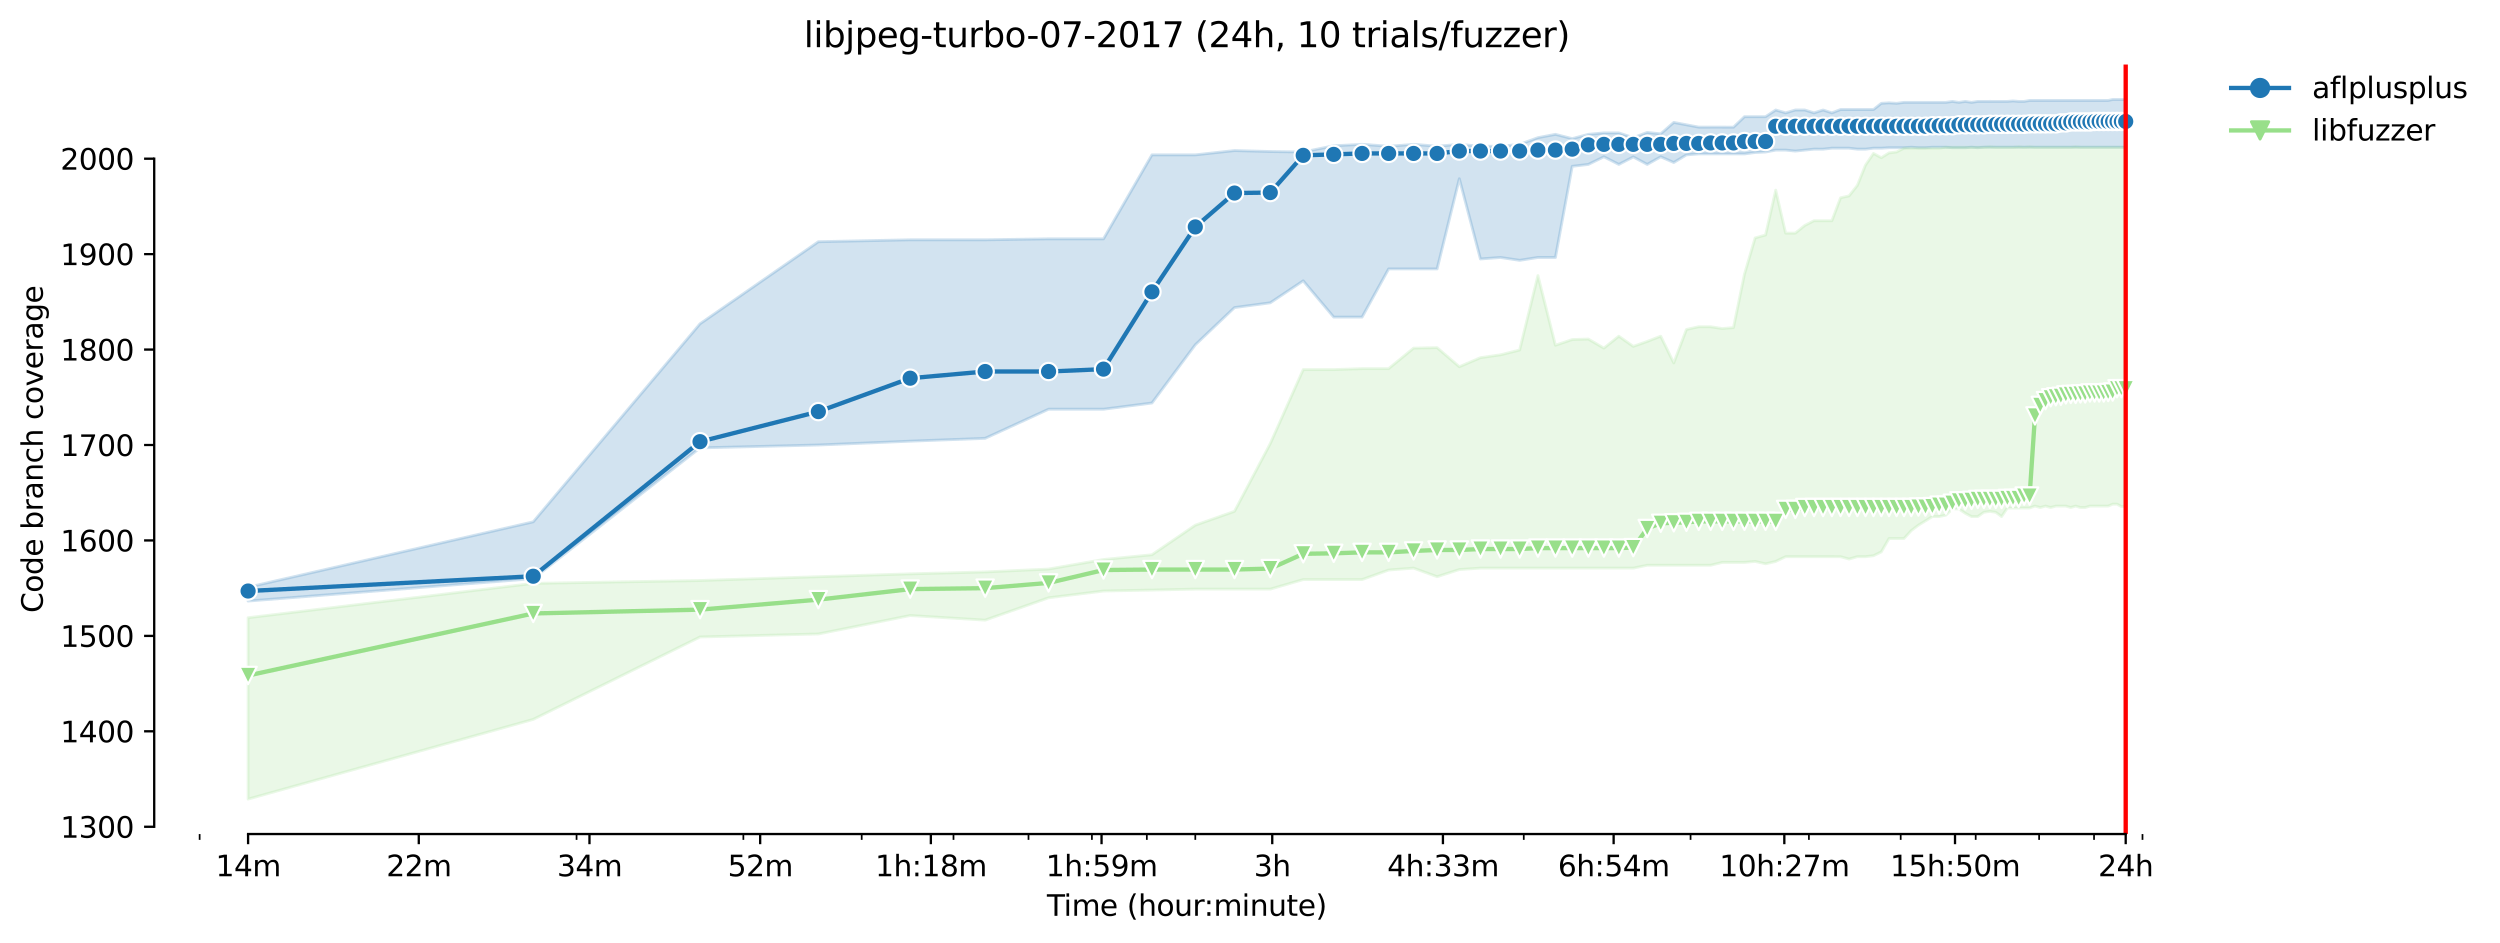 <?xml version="1.0" encoding="utf-8" standalone="no"?>
<!DOCTYPE svg PUBLIC "-//W3C//DTD SVG 1.1//EN"
  "http://www.w3.org/Graphics/SVG/1.1/DTD/svg11.dtd">
<svg height="325.986pt" version="1.1" viewBox="0 0 864.542 325.986" width="864.542pt" xmlns="http://www.w3.org/2000/svg" xmlns:xlink="http://www.w3.org/1999/xlink">
 <defs>
  <style type="text/css">*{stroke-linecap:butt;stroke-linejoin:round;}</style>
 </defs>
 <g id="figure_1">
  <g id="patch_1">
   <path d="M 0 325.986 
L 864.542 325.986 
L 864.542 0 
L 0 0 
z
" style="fill:#ffffff;"/>
  </g>
  <g id="axes_1">
   <g id="patch_2">
    <path d="M 53.328 288.43 
L 767.568 288.43 
L 767.568 22.318 
L 53.328 22.318 
z
" style="fill:#ffffff;"/>
   </g>
   <g id="PolyCollection_1">
    <defs>
     <path d="M 85.794 -122.921 
L 85.794 -118.136 
L 184.398 -125.892 
L 242.079 -171.107 
L 283.003 -172.097 
L 314.747 -173.418 
L 340.683 -174.408 
L 362.612 -184.474 
L 381.608 -184.474 
L 398.363 -186.619 
L 413.352 -206.752 
L 426.91 -219.623 
L 439.288 -221.274 
L 450.675 -228.864 
L 461.217 -216.323 
L 471.032 -216.323 
L 480.213 -232.99 
L 488.837 -232.99 
L 496.968 -232.99 
L 504.66 -264.179 
L 511.957 -236.435 
L 518.897 -236.95 
L 525.515 -235.96 
L 531.839 -236.95 
L 537.893 -236.95 
L 543.7 -268.469 
L 549.28 -269.129 
L 554.648 -271.77 
L 559.822 -269.129 
L 564.814 -271.72 
L 569.637 -269.129 
L 574.301 -271.77 
L 578.818 -269.79 
L 583.195 -272.43 
L 587.442 -272.76 
L 591.566 -272.76 
L 595.573 -272.76 
L 599.471 -272.76 
L 603.265 -272.76 
L 606.96 -273.255 
L 610.561 -273.42 
L 614.074 -274.08 
L 617.502 -274.08 
L 620.849 -273.75 
L 624.12 -274.08 
L 627.317 -274.41 
L 630.443 -274.406 
L 633.503 -274.74 
L 636.498 -274.74 
L 639.431 -274.74 
L 642.305 -274.41 
L 645.122 -274.41 
L 647.884 -274.74 
L 650.594 -274.74 
L 653.253 -274.905 
L 655.864 -274.905 
L 658.427 -274.905 
L 660.945 -275.07 
L 663.419 -274.905 
L 665.851 -274.905 
L 668.242 -275.07 
L 670.593 -275.07 
L 672.906 -275.066 
L 675.182 -274.905 
L 677.423 -274.905 
L 679.628 -274.905 
L 681.8 -275.07 
L 683.939 -274.905 
L 686.047 -275.07 
L 688.124 -275.07 
L 690.17 -275.07 
L 692.188 -275.07 
L 694.178 -275.07 
L 696.14 -275.07 
L 698.076 -275.07 
L 699.985 -275.07 
L 701.869 -275.07 
L 703.729 -275.07 
L 705.565 -275.07 
L 707.377 -275.07 
L 709.166 -275.07 
L 710.933 -275.07 
L 712.679 -275.07 
L 714.403 -275.07 
L 716.107 -275.07 
L 717.79 -275.07 
L 719.454 -275.07 
L 721.099 -275.07 
L 722.725 -275.07 
L 724.332 -275.07 
L 725.922 -275.07 
L 727.494 -275.07 
L 729.048 -275.07 
L 730.586 -275.07 
L 732.108 -275.07 
L 733.613 -275.07 
L 735.103 -275.07 
L 735.103 -291.572 
L 735.103 -291.572 
L 733.613 -291.572 
L 732.108 -291.572 
L 730.586 -291.572 
L 729.048 -291.242 
L 727.494 -291.242 
L 725.922 -291.242 
L 724.332 -291.242 
L 722.725 -291.242 
L 721.099 -291.242 
L 719.454 -291.242 
L 717.79 -291.242 
L 716.107 -291.242 
L 714.403 -291.242 
L 712.679 -291.242 
L 710.933 -291.242 
L 709.166 -291.242 
L 707.377 -291.242 
L 705.565 -291.242 
L 703.729 -291.242 
L 701.869 -291.242 
L 699.985 -290.912 
L 698.076 -290.912 
L 696.14 -291.077 
L 694.178 -290.912 
L 692.188 -290.912 
L 690.17 -290.912 
L 688.124 -290.916 
L 686.047 -290.912 
L 683.939 -290.912 
L 681.8 -290.582 
L 679.628 -290.912 
L 677.423 -290.582 
L 675.182 -290.912 
L 672.906 -290.582 
L 670.593 -290.582 
L 668.242 -290.582 
L 665.851 -290.582 
L 663.419 -290.582 
L 660.945 -290.582 
L 658.427 -290.582 
L 655.864 -290.252 
L 653.253 -290.417 
L 650.594 -290.252 
L 647.884 -288.107 
L 645.122 -288.107 
L 642.305 -288.107 
L 639.431 -288.107 
L 636.498 -288.107 
L 633.503 -286.952 
L 630.443 -287.942 
L 627.317 -286.952 
L 624.12 -287.942 
L 620.849 -287.942 
L 617.502 -286.952 
L 614.074 -287.942 
L 610.561 -285.632 
L 606.96 -285.632 
L 603.265 -285.632 
L 599.471 -282.001 
L 595.573 -282.026 
L 591.566 -282.026 
L 587.442 -282.022 
L 583.195 -282.826 
L 578.818 -283.651 
L 574.301 -279.691 
L 569.637 -280.186 
L 564.814 -278.371 
L 559.822 -280.021 
L 554.648 -280.021 
L 549.28 -279.526 
L 543.7 -278.041 
L 537.893 -279.526 
L 531.839 -278.371 
L 525.515 -276.06 
L 518.897 -275.417 
L 511.957 -275.4 
L 504.66 -276.06 
L 496.968 -275.417 
L 488.837 -276.06 
L 480.213 -275.4 
L 471.032 -276.077 
L 461.217 -275.565 
L 450.675 -273.42 
L 439.288 -273.585 
L 426.91 -273.915 
L 413.352 -272.43 
L 398.363 -272.43 
L 381.608 -243.386 
L 362.612 -243.386 
L 340.683 -243.056 
L 314.747 -243.056 
L 283.003 -242.396 
L 242.079 -214.013 
L 184.398 -145.529 
L 85.794 -122.921 
z
" id="mbb1fa331b3" style="stroke:#1f77b4;stroke-opacity:0.2;"/>
    </defs>
    <g clip-path="url(#p2f160e5f45)">
     <use style="fill:#1f77b4;fill-opacity:0.2;stroke:#1f77b4;stroke-opacity:0.2;" x="0" xlink:href="#mbb1fa331b3" y="325.986"/>
    </g>
   </g>
   <g id="PolyCollection_2">
    <defs>
     <path d="M 85.794 -112.36 
L 85.794 -49.652 
L 184.398 -77.211 
L 242.079 -105.714 
L 283.003 -106.749 
L 314.747 -113.127 
L 340.683 -111.535 
L 362.612 -119.266 
L 381.608 -121.601 
L 398.363 -121.931 
L 413.352 -122.261 
L 426.91 -122.261 
L 439.288 -122.261 
L 450.675 -125.562 
L 461.217 -125.562 
L 471.032 -125.562 
L 480.213 -128.862 
L 488.837 -129.522 
L 496.968 -126.552 
L 504.66 -129.027 
L 511.957 -129.522 
L 518.897 -129.522 
L 525.515 -129.522 
L 531.839 -129.522 
L 537.893 -129.522 
L 543.7 -129.522 
L 549.28 -129.522 
L 554.648 -129.522 
L 559.822 -129.522 
L 564.814 -129.522 
L 569.637 -130.512 
L 574.301 -130.512 
L 578.818 -130.512 
L 583.195 -130.512 
L 587.442 -130.512 
L 591.566 -130.512 
L 595.573 -131.502 
L 599.471 -131.502 
L 603.265 -131.502 
L 606.96 -131.832 
L 610.561 -131.007 
L 614.074 -131.832 
L 617.502 -133.483 
L 620.849 -133.483 
L 624.12 -133.483 
L 627.317 -133.483 
L 630.443 -133.483 
L 633.503 -133.483 
L 636.498 -133.462 
L 639.431 -132.658 
L 642.305 -133.483 
L 645.122 -133.483 
L 647.884 -133.813 
L 650.594 -135.133 
L 653.253 -139.753 
L 655.864 -139.753 
L 658.427 -139.753 
L 660.945 -142.489 
L 663.419 -144.374 
L 665.851 -145.859 
L 668.242 -147.344 
L 670.593 -147.344 
L 672.906 -147.839 
L 675.182 -149.985 
L 677.423 -149.985 
L 679.628 -148.471 
L 681.8 -147.344 
L 683.939 -147.344 
L 686.047 -148.83 
L 688.124 -149.151 
L 690.17 -148.83 
L 692.188 -147.344 
L 694.178 -150.315 
L 696.14 -150.315 
L 698.076 -150.315 
L 699.985 -150.315 
L 701.869 -150.315 
L 703.729 -150.975 
L 705.565 -150.48 
L 707.377 -150.975 
L 709.166 -150.48 
L 710.933 -150.975 
L 712.679 -150.975 
L 714.403 -150.975 
L 716.107 -150.48 
L 717.79 -150.975 
L 719.454 -150.48 
L 721.099 -150.48 
L 722.725 -150.975 
L 724.332 -150.975 
L 725.922 -150.975 
L 727.494 -150.975 
L 729.048 -150.975 
L 730.586 -151.635 
L 732.108 -151.635 
L 733.613 -150.81 
L 735.103 -150.81 
L 735.103 -275.07 
L 735.103 -275.07 
L 733.613 -275.07 
L 732.108 -275.07 
L 730.586 -275.07 
L 729.048 -275.07 
L 727.494 -275.07 
L 725.922 -275.07 
L 724.332 -275.07 
L 722.725 -275.07 
L 721.099 -275.07 
L 719.454 -275.074 
L 717.79 -275.235 
L 716.107 -275.07 
L 714.403 -275.07 
L 712.679 -275.07 
L 710.933 -275.07 
L 709.166 -275.07 
L 707.377 -275.074 
L 705.565 -275.07 
L 703.729 -275.07 
L 701.869 -275.235 
L 699.985 -275.07 
L 698.076 -275.235 
L 696.14 -275.07 
L 694.178 -275.07 
L 692.188 -275.07 
L 690.17 -275.07 
L 688.124 -275.235 
L 686.047 -275.07 
L 683.939 -275.07 
L 681.8 -275.07 
L 679.628 -275.07 
L 677.423 -275.07 
L 675.182 -275.07 
L 672.906 -275.074 
L 670.593 -274.74 
L 668.242 -274.74 
L 665.851 -274.74 
L 663.419 -274.74 
L 660.945 -274.74 
L 658.427 -274.74 
L 655.864 -273.42 
L 653.253 -273.115 
L 650.594 -271.44 
L 647.884 -272.925 
L 645.122 -268.878 
L 642.305 -261.869 
L 639.431 -258.238 
L 636.498 -257.578 
L 633.503 -249.657 
L 630.443 -249.657 
L 627.317 -249.657 
L 624.12 -248.019 
L 620.849 -245.367 
L 617.502 -245.367 
L 614.074 -260.218 
L 610.561 -244.706 
L 606.96 -243.716 
L 603.265 -231.175 
L 599.471 -212.692 
L 595.573 -212.362 
L 591.566 -212.99 
L 587.442 -212.99 
L 583.195 -212.053 
L 578.818 -200.481 
L 574.301 -209.722 
L 569.637 -207.907 
L 564.814 -206.195 
L 559.822 -209.722 
L 554.648 -205.597 
L 549.28 -208.732 
L 543.7 -208.567 
L 537.893 -206.587 
L 531.839 -230.68 
L 525.515 -204.937 
L 518.897 -203.286 
L 511.957 -202.296 
L 504.66 -199.161 
L 496.968 -205.762 
L 488.837 -205.597 
L 480.213 -198.501 
L 471.032 -198.501 
L 461.217 -198.171 
L 450.675 -198.171 
L 439.288 -172.592 
L 426.91 -149.16 
L 413.352 -144.374 
L 398.363 -134.143 
L 381.608 -132.493 
L 362.612 -129.192 
L 340.683 -128.202 
L 314.747 -127.542 
L 283.003 -126.552 
L 242.079 -125.232 
L 184.398 -124.242 
L 85.794 -112.36 
z
" id="m3625628d4f" style="stroke:#98df8a;stroke-opacity:0.2;"/>
    </defs>
    <g clip-path="url(#p2f160e5f45)">
     <use style="fill:#98df8a;fill-opacity:0.2;stroke:#98df8a;stroke-opacity:0.2;" x="0" xlink:href="#m3625628d4f" y="325.986"/>
    </g>
   </g>
   <g id="matplotlib.axis_1">
    <g id="xtick_1">
     <g id="line2d_1">
      <defs>
       <path d="M 0 0 
L 0 3.5 
" id="mccd7f41e2f" style="stroke:#000000;stroke-width:0.8;"/>
      </defs>
      <g>
       <use style="stroke:#000000;stroke-width:0.8;" x="85.794" xlink:href="#mccd7f41e2f" y="288.43"/>
      </g>
     </g>
     <g id="text_1">
      <!-- 14m -->
      <g transform="translate(74.561 303.029)scale(0.1 -0.1)">
       <defs>
        <path d="M 794 531 
L 1825 531 
L 1825 4091 
L 703 3866 
L 703 4441 
L 1819 4666 
L 2450 4666 
L 2450 531 
L 3481 531 
L 3481 0 
L 794 0 
L 794 531 
z
" id="DejaVuSans-31" transform="scale(0.016)"/>
        <path d="M 2419 4116 
L 825 1625 
L 2419 1625 
L 2419 4116 
z
M 2253 4666 
L 3047 4666 
L 3047 1625 
L 3713 1625 
L 3713 1100 
L 3047 1100 
L 3047 0 
L 2419 0 
L 2419 1100 
L 313 1100 
L 313 1709 
L 2253 4666 
z
" id="DejaVuSans-34" transform="scale(0.016)"/>
        <path d="M 3328 2828 
Q 3544 3216 3844 3400 
Q 4144 3584 4550 3584 
Q 5097 3584 5394 3201 
Q 5691 2819 5691 2113 
L 5691 0 
L 5113 0 
L 5113 2094 
Q 5113 2597 4934 2840 
Q 4756 3084 4391 3084 
Q 3944 3084 3684 2787 
Q 3425 2491 3425 1978 
L 3425 0 
L 2847 0 
L 2847 2094 
Q 2847 2600 2669 2842 
Q 2491 3084 2119 3084 
Q 1678 3084 1418 2786 
Q 1159 2488 1159 1978 
L 1159 0 
L 581 0 
L 581 3500 
L 1159 3500 
L 1159 2956 
Q 1356 3278 1631 3431 
Q 1906 3584 2284 3584 
Q 2666 3584 2933 3390 
Q 3200 3197 3328 2828 
z
" id="DejaVuSans-6d" transform="scale(0.016)"/>
       </defs>
       <use xlink:href="#DejaVuSans-31"/>
       <use x="63.623" xlink:href="#DejaVuSans-34"/>
       <use x="127.246" xlink:href="#DejaVuSans-6d"/>
      </g>
     </g>
    </g>
    <g id="xtick_2">
     <g id="line2d_2">
      <g>
       <use style="stroke:#000000;stroke-width:0.8;" x="144.822" xlink:href="#mccd7f41e2f" y="288.43"/>
      </g>
     </g>
     <g id="text_2">
      <!-- 22m -->
      <g transform="translate(133.589 303.029)scale(0.1 -0.1)">
       <defs>
        <path d="M 1228 531 
L 3431 531 
L 3431 0 
L 469 0 
L 469 531 
Q 828 903 1448 1529 
Q 2069 2156 2228 2338 
Q 2531 2678 2651 2914 
Q 2772 3150 2772 3378 
Q 2772 3750 2511 3984 
Q 2250 4219 1831 4219 
Q 1534 4219 1204 4116 
Q 875 4013 500 3803 
L 500 4441 
Q 881 4594 1212 4672 
Q 1544 4750 1819 4750 
Q 2544 4750 2975 4387 
Q 3406 4025 3406 3419 
Q 3406 3131 3298 2873 
Q 3191 2616 2906 2266 
Q 2828 2175 2409 1742 
Q 1991 1309 1228 531 
z
" id="DejaVuSans-32" transform="scale(0.016)"/>
       </defs>
       <use xlink:href="#DejaVuSans-32"/>
       <use x="63.623" xlink:href="#DejaVuSans-32"/>
       <use x="127.246" xlink:href="#DejaVuSans-6d"/>
      </g>
     </g>
    </g>
    <g id="xtick_3">
     <g id="line2d_3">
      <g>
       <use style="stroke:#000000;stroke-width:0.8;" x="203.85" xlink:href="#mccd7f41e2f" y="288.43"/>
      </g>
     </g>
     <g id="text_3">
      <!-- 34m -->
      <g transform="translate(192.617 303.029)scale(0.1 -0.1)">
       <defs>
        <path d="M 2597 2516 
Q 3050 2419 3304 2112 
Q 3559 1806 3559 1356 
Q 3559 666 3084 287 
Q 2609 -91 1734 -91 
Q 1441 -91 1130 -33 
Q 819 25 488 141 
L 488 750 
Q 750 597 1062 519 
Q 1375 441 1716 441 
Q 2309 441 2620 675 
Q 2931 909 2931 1356 
Q 2931 1769 2642 2001 
Q 2353 2234 1838 2234 
L 1294 2234 
L 1294 2753 
L 1863 2753 
Q 2328 2753 2575 2939 
Q 2822 3125 2822 3475 
Q 2822 3834 2567 4026 
Q 2313 4219 1838 4219 
Q 1578 4219 1281 4162 
Q 984 4106 628 3988 
L 628 4550 
Q 988 4650 1302 4700 
Q 1616 4750 1894 4750 
Q 2613 4750 3031 4423 
Q 3450 4097 3450 3541 
Q 3450 3153 3228 2886 
Q 3006 2619 2597 2516 
z
" id="DejaVuSans-33" transform="scale(0.016)"/>
       </defs>
       <use xlink:href="#DejaVuSans-33"/>
       <use x="63.623" xlink:href="#DejaVuSans-34"/>
       <use x="127.246" xlink:href="#DejaVuSans-6d"/>
      </g>
     </g>
    </g>
    <g id="xtick_4">
     <g id="line2d_4">
      <g>
       <use style="stroke:#000000;stroke-width:0.8;" x="262.878" xlink:href="#mccd7f41e2f" y="288.43"/>
      </g>
     </g>
     <g id="text_4">
      <!-- 52m -->
      <g transform="translate(251.646 303.029)scale(0.1 -0.1)">
       <defs>
        <path d="M 691 4666 
L 3169 4666 
L 3169 4134 
L 1269 4134 
L 1269 2991 
Q 1406 3038 1543 3061 
Q 1681 3084 1819 3084 
Q 2600 3084 3056 2656 
Q 3513 2228 3513 1497 
Q 3513 744 3044 326 
Q 2575 -91 1722 -91 
Q 1428 -91 1123 -41 
Q 819 9 494 109 
L 494 744 
Q 775 591 1075 516 
Q 1375 441 1709 441 
Q 2250 441 2565 725 
Q 2881 1009 2881 1497 
Q 2881 1984 2565 2268 
Q 2250 2553 1709 2553 
Q 1456 2553 1204 2497 
Q 953 2441 691 2322 
L 691 4666 
z
" id="DejaVuSans-35" transform="scale(0.016)"/>
       </defs>
       <use xlink:href="#DejaVuSans-35"/>
       <use x="63.623" xlink:href="#DejaVuSans-32"/>
       <use x="127.246" xlink:href="#DejaVuSans-6d"/>
      </g>
     </g>
    </g>
    <g id="xtick_5">
     <g id="line2d_5">
      <g>
       <use style="stroke:#000000;stroke-width:0.8;" x="321.907" xlink:href="#mccd7f41e2f" y="288.43"/>
      </g>
     </g>
     <g id="text_5">
      <!-- 1h:18m -->
      <g transform="translate(302.639 303.029)scale(0.1 -0.1)">
       <defs>
        <path d="M 3513 2113 
L 3513 0 
L 2938 0 
L 2938 2094 
Q 2938 2591 2744 2837 
Q 2550 3084 2163 3084 
Q 1697 3084 1428 2787 
Q 1159 2491 1159 1978 
L 1159 0 
L 581 0 
L 581 4863 
L 1159 4863 
L 1159 2956 
Q 1366 3272 1645 3428 
Q 1925 3584 2291 3584 
Q 2894 3584 3203 3211 
Q 3513 2838 3513 2113 
z
" id="DejaVuSans-68" transform="scale(0.016)"/>
        <path d="M 750 794 
L 1409 794 
L 1409 0 
L 750 0 
L 750 794 
z
M 750 3309 
L 1409 3309 
L 1409 2516 
L 750 2516 
L 750 3309 
z
" id="DejaVuSans-3a" transform="scale(0.016)"/>
        <path d="M 2034 2216 
Q 1584 2216 1326 1975 
Q 1069 1734 1069 1313 
Q 1069 891 1326 650 
Q 1584 409 2034 409 
Q 2484 409 2743 651 
Q 3003 894 3003 1313 
Q 3003 1734 2745 1975 
Q 2488 2216 2034 2216 
z
M 1403 2484 
Q 997 2584 770 2862 
Q 544 3141 544 3541 
Q 544 4100 942 4425 
Q 1341 4750 2034 4750 
Q 2731 4750 3128 4425 
Q 3525 4100 3525 3541 
Q 3525 3141 3298 2862 
Q 3072 2584 2669 2484 
Q 3125 2378 3379 2068 
Q 3634 1759 3634 1313 
Q 3634 634 3220 271 
Q 2806 -91 2034 -91 
Q 1263 -91 848 271 
Q 434 634 434 1313 
Q 434 1759 690 2068 
Q 947 2378 1403 2484 
z
M 1172 3481 
Q 1172 3119 1398 2916 
Q 1625 2713 2034 2713 
Q 2441 2713 2670 2916 
Q 2900 3119 2900 3481 
Q 2900 3844 2670 4047 
Q 2441 4250 2034 4250 
Q 1625 4250 1398 4047 
Q 1172 3844 1172 3481 
z
" id="DejaVuSans-38" transform="scale(0.016)"/>
       </defs>
       <use xlink:href="#DejaVuSans-31"/>
       <use x="63.623" xlink:href="#DejaVuSans-68"/>
       <use x="127.002" xlink:href="#DejaVuSans-3a"/>
       <use x="160.693" xlink:href="#DejaVuSans-31"/>
       <use x="224.316" xlink:href="#DejaVuSans-38"/>
       <use x="287.939" xlink:href="#DejaVuSans-6d"/>
      </g>
     </g>
    </g>
    <g id="xtick_6">
     <g id="line2d_6">
      <g>
       <use style="stroke:#000000;stroke-width:0.8;" x="380.935" xlink:href="#mccd7f41e2f" y="288.43"/>
      </g>
     </g>
     <g id="text_6">
      <!-- 1h:59m -->
      <g transform="translate(361.668 303.029)scale(0.1 -0.1)">
       <defs>
        <path d="M 703 97 
L 703 672 
Q 941 559 1184 500 
Q 1428 441 1663 441 
Q 2288 441 2617 861 
Q 2947 1281 2994 2138 
Q 2813 1869 2534 1725 
Q 2256 1581 1919 1581 
Q 1219 1581 811 2004 
Q 403 2428 403 3163 
Q 403 3881 828 4315 
Q 1253 4750 1959 4750 
Q 2769 4750 3195 4129 
Q 3622 3509 3622 2328 
Q 3622 1225 3098 567 
Q 2575 -91 1691 -91 
Q 1453 -91 1209 -44 
Q 966 3 703 97 
z
M 1959 2075 
Q 2384 2075 2632 2365 
Q 2881 2656 2881 3163 
Q 2881 3666 2632 3958 
Q 2384 4250 1959 4250 
Q 1534 4250 1286 3958 
Q 1038 3666 1038 3163 
Q 1038 2656 1286 2365 
Q 1534 2075 1959 2075 
z
" id="DejaVuSans-39" transform="scale(0.016)"/>
       </defs>
       <use xlink:href="#DejaVuSans-31"/>
       <use x="63.623" xlink:href="#DejaVuSans-68"/>
       <use x="127.002" xlink:href="#DejaVuSans-3a"/>
       <use x="160.693" xlink:href="#DejaVuSans-35"/>
       <use x="224.316" xlink:href="#DejaVuSans-39"/>
       <use x="287.939" xlink:href="#DejaVuSans-6d"/>
      </g>
     </g>
    </g>
    <g id="xtick_7">
     <g id="line2d_7">
      <g>
       <use style="stroke:#000000;stroke-width:0.8;" x="439.963" xlink:href="#mccd7f41e2f" y="288.43"/>
      </g>
     </g>
     <g id="text_7">
      <!-- 3h -->
      <g transform="translate(433.613 303.029)scale(0.1 -0.1)">
       <use xlink:href="#DejaVuSans-33"/>
       <use x="63.623" xlink:href="#DejaVuSans-68"/>
      </g>
     </g>
    </g>
    <g id="xtick_8">
     <g id="line2d_8">
      <g>
       <use style="stroke:#000000;stroke-width:0.8;" x="498.991" xlink:href="#mccd7f41e2f" y="288.43"/>
      </g>
     </g>
     <g id="text_8">
      <!-- 4h:33m -->
      <g transform="translate(479.724 303.029)scale(0.1 -0.1)">
       <use xlink:href="#DejaVuSans-34"/>
       <use x="63.623" xlink:href="#DejaVuSans-68"/>
       <use x="127.002" xlink:href="#DejaVuSans-3a"/>
       <use x="160.693" xlink:href="#DejaVuSans-33"/>
       <use x="224.316" xlink:href="#DejaVuSans-33"/>
       <use x="287.939" xlink:href="#DejaVuSans-6d"/>
      </g>
     </g>
    </g>
    <g id="xtick_9">
     <g id="line2d_9">
      <g>
       <use style="stroke:#000000;stroke-width:0.8;" x="558.02" xlink:href="#mccd7f41e2f" y="288.43"/>
      </g>
     </g>
     <g id="text_9">
      <!-- 6h:54m -->
      <g transform="translate(538.752 303.029)scale(0.1 -0.1)">
       <defs>
        <path d="M 2113 2584 
Q 1688 2584 1439 2293 
Q 1191 2003 1191 1497 
Q 1191 994 1439 701 
Q 1688 409 2113 409 
Q 2538 409 2786 701 
Q 3034 994 3034 1497 
Q 3034 2003 2786 2293 
Q 2538 2584 2113 2584 
z
M 3366 4563 
L 3366 3988 
Q 3128 4100 2886 4159 
Q 2644 4219 2406 4219 
Q 1781 4219 1451 3797 
Q 1122 3375 1075 2522 
Q 1259 2794 1537 2939 
Q 1816 3084 2150 3084 
Q 2853 3084 3261 2657 
Q 3669 2231 3669 1497 
Q 3669 778 3244 343 
Q 2819 -91 2113 -91 
Q 1303 -91 875 529 
Q 447 1150 447 2328 
Q 447 3434 972 4092 
Q 1497 4750 2381 4750 
Q 2619 4750 2861 4703 
Q 3103 4656 3366 4563 
z
" id="DejaVuSans-36" transform="scale(0.016)"/>
       </defs>
       <use xlink:href="#DejaVuSans-36"/>
       <use x="63.623" xlink:href="#DejaVuSans-68"/>
       <use x="127.002" xlink:href="#DejaVuSans-3a"/>
       <use x="160.693" xlink:href="#DejaVuSans-35"/>
       <use x="224.316" xlink:href="#DejaVuSans-34"/>
       <use x="287.939" xlink:href="#DejaVuSans-6d"/>
      </g>
     </g>
    </g>
    <g id="xtick_10">
     <g id="line2d_10">
      <g>
       <use style="stroke:#000000;stroke-width:0.8;" x="617.048" xlink:href="#mccd7f41e2f" y="288.43"/>
      </g>
     </g>
     <g id="text_10">
      <!-- 10h:27m -->
      <g transform="translate(594.599 303.029)scale(0.1 -0.1)">
       <defs>
        <path d="M 2034 4250 
Q 1547 4250 1301 3770 
Q 1056 3291 1056 2328 
Q 1056 1369 1301 889 
Q 1547 409 2034 409 
Q 2525 409 2770 889 
Q 3016 1369 3016 2328 
Q 3016 3291 2770 3770 
Q 2525 4250 2034 4250 
z
M 2034 4750 
Q 2819 4750 3233 4129 
Q 3647 3509 3647 2328 
Q 3647 1150 3233 529 
Q 2819 -91 2034 -91 
Q 1250 -91 836 529 
Q 422 1150 422 2328 
Q 422 3509 836 4129 
Q 1250 4750 2034 4750 
z
" id="DejaVuSans-30" transform="scale(0.016)"/>
        <path d="M 525 4666 
L 3525 4666 
L 3525 4397 
L 1831 0 
L 1172 0 
L 2766 4134 
L 525 4134 
L 525 4666 
z
" id="DejaVuSans-37" transform="scale(0.016)"/>
       </defs>
       <use xlink:href="#DejaVuSans-31"/>
       <use x="63.623" xlink:href="#DejaVuSans-30"/>
       <use x="127.246" xlink:href="#DejaVuSans-68"/>
       <use x="190.625" xlink:href="#DejaVuSans-3a"/>
       <use x="224.316" xlink:href="#DejaVuSans-32"/>
       <use x="287.939" xlink:href="#DejaVuSans-37"/>
       <use x="351.562" xlink:href="#DejaVuSans-6d"/>
      </g>
     </g>
    </g>
    <g id="xtick_11">
     <g id="line2d_11">
      <g>
       <use style="stroke:#000000;stroke-width:0.8;" x="676.076" xlink:href="#mccd7f41e2f" y="288.43"/>
      </g>
     </g>
     <g id="text_11">
      <!-- 15h:50m -->
      <g transform="translate(653.628 303.029)scale(0.1 -0.1)">
       <use xlink:href="#DejaVuSans-31"/>
       <use x="63.623" xlink:href="#DejaVuSans-35"/>
       <use x="127.246" xlink:href="#DejaVuSans-68"/>
       <use x="190.625" xlink:href="#DejaVuSans-3a"/>
       <use x="224.316" xlink:href="#DejaVuSans-35"/>
       <use x="287.939" xlink:href="#DejaVuSans-30"/>
       <use x="351.562" xlink:href="#DejaVuSans-6d"/>
      </g>
     </g>
    </g>
    <g id="xtick_12">
     <g id="line2d_12">
      <g>
       <use style="stroke:#000000;stroke-width:0.8;" x="735.104" xlink:href="#mccd7f41e2f" y="288.43"/>
      </g>
     </g>
     <g id="text_12">
      <!-- 24h -->
      <g transform="translate(725.573 303.029)scale(0.1 -0.1)">
       <use xlink:href="#DejaVuSans-32"/>
       <use x="63.623" xlink:href="#DejaVuSans-34"/>
       <use x="127.246" xlink:href="#DejaVuSans-68"/>
      </g>
     </g>
    </g>
    <g id="xtick_13">
     <g id="line2d_13">
      <defs>
       <path d="M 0 0 
L 0 2 
" id="m88b0cfc95d" style="stroke:#000000;stroke-width:0.6;"/>
      </defs>
      <g>
       <use style="stroke:#000000;stroke-width:0.6;" x="69.038" xlink:href="#m88b0cfc95d" y="288.43"/>
      </g>
     </g>
    </g>
    <g id="xtick_14">
     <g id="line2d_14">
      <g>
       <use style="stroke:#000000;stroke-width:0.6;" x="199.387" xlink:href="#m88b0cfc95d" y="288.43"/>
      </g>
     </g>
    </g>
    <g id="xtick_15">
     <g id="line2d_15">
      <g>
       <use style="stroke:#000000;stroke-width:0.6;" x="257.067" xlink:href="#m88b0cfc95d" y="288.43"/>
      </g>
     </g>
    </g>
    <g id="xtick_16">
     <g id="line2d_16">
      <g>
       <use style="stroke:#000000;stroke-width:0.6;" x="297.991" xlink:href="#m88b0cfc95d" y="288.43"/>
      </g>
     </g>
    </g>
    <g id="xtick_17">
     <g id="line2d_17">
      <g>
       <use style="stroke:#000000;stroke-width:0.6;" x="329.735" xlink:href="#m88b0cfc95d" y="288.43"/>
      </g>
     </g>
    </g>
    <g id="xtick_18">
     <g id="line2d_18">
      <g>
       <use style="stroke:#000000;stroke-width:0.6;" x="355.672" xlink:href="#m88b0cfc95d" y="288.43"/>
      </g>
     </g>
    </g>
    <g id="xtick_19">
     <g id="line2d_19">
      <g>
       <use style="stroke:#000000;stroke-width:0.6;" x="377.601" xlink:href="#m88b0cfc95d" y="288.43"/>
      </g>
     </g>
    </g>
    <g id="xtick_20">
     <g id="line2d_20">
      <g>
       <use style="stroke:#000000;stroke-width:0.6;" x="396.596" xlink:href="#m88b0cfc95d" y="288.43"/>
      </g>
     </g>
    </g>
    <g id="xtick_21">
     <g id="line2d_21">
      <g>
       <use style="stroke:#000000;stroke-width:0.6;" x="413.352" xlink:href="#m88b0cfc95d" y="288.43"/>
      </g>
     </g>
    </g>
    <g id="xtick_22">
     <g id="line2d_22">
      <g>
       <use style="stroke:#000000;stroke-width:0.6;" x="526.945" xlink:href="#m88b0cfc95d" y="288.43"/>
      </g>
     </g>
    </g>
    <g id="xtick_23">
     <g id="line2d_23">
      <g>
       <use style="stroke:#000000;stroke-width:0.6;" x="584.625" xlink:href="#m88b0cfc95d" y="288.43"/>
      </g>
     </g>
    </g>
    <g id="xtick_24">
     <g id="line2d_24">
      <g>
       <use style="stroke:#000000;stroke-width:0.6;" x="625.55" xlink:href="#m88b0cfc95d" y="288.43"/>
      </g>
     </g>
    </g>
    <g id="xtick_25">
     <g id="line2d_25">
      <g>
       <use style="stroke:#000000;stroke-width:0.6;" x="657.293" xlink:href="#m88b0cfc95d" y="288.43"/>
      </g>
     </g>
    </g>
    <g id="xtick_26">
     <g id="line2d_26">
      <g>
       <use style="stroke:#000000;stroke-width:0.6;" x="683.23" xlink:href="#m88b0cfc95d" y="288.43"/>
      </g>
     </g>
    </g>
    <g id="xtick_27">
     <g id="line2d_27">
      <g>
       <use style="stroke:#000000;stroke-width:0.6;" x="705.159" xlink:href="#m88b0cfc95d" y="288.43"/>
      </g>
     </g>
    </g>
    <g id="xtick_28">
     <g id="line2d_28">
      <g>
       <use style="stroke:#000000;stroke-width:0.6;" x="724.154" xlink:href="#m88b0cfc95d" y="288.43"/>
      </g>
     </g>
    </g>
    <g id="xtick_29">
     <g id="line2d_29">
      <g>
       <use style="stroke:#000000;stroke-width:0.6;" x="740.91" xlink:href="#m88b0cfc95d" y="288.43"/>
      </g>
     </g>
    </g>
    <g id="text_13">
     <!-- Time (hour:minute) -->
     <g transform="translate(362.041 316.707)scale(0.1 -0.1)">
      <defs>
       <path d="M -19 4666 
L 3928 4666 
L 3928 4134 
L 2272 4134 
L 2272 0 
L 1638 0 
L 1638 4134 
L -19 4134 
L -19 4666 
z
" id="DejaVuSans-54" transform="scale(0.016)"/>
       <path d="M 603 3500 
L 1178 3500 
L 1178 0 
L 603 0 
L 603 3500 
z
M 603 4863 
L 1178 4863 
L 1178 4134 
L 603 4134 
L 603 4863 
z
" id="DejaVuSans-69" transform="scale(0.016)"/>
       <path d="M 3597 1894 
L 3597 1613 
L 953 1613 
Q 991 1019 1311 708 
Q 1631 397 2203 397 
Q 2534 397 2845 478 
Q 3156 559 3463 722 
L 3463 178 
Q 3153 47 2828 -22 
Q 2503 -91 2169 -91 
Q 1331 -91 842 396 
Q 353 884 353 1716 
Q 353 2575 817 3079 
Q 1281 3584 2069 3584 
Q 2775 3584 3186 3129 
Q 3597 2675 3597 1894 
z
M 3022 2063 
Q 3016 2534 2758 2815 
Q 2500 3097 2075 3097 
Q 1594 3097 1305 2825 
Q 1016 2553 972 2059 
L 3022 2063 
z
" id="DejaVuSans-65" transform="scale(0.016)"/>
       <path id="DejaVuSans-20" transform="scale(0.016)"/>
       <path d="M 1984 4856 
Q 1566 4138 1362 3434 
Q 1159 2731 1159 2009 
Q 1159 1288 1364 580 
Q 1569 -128 1984 -844 
L 1484 -844 
Q 1016 -109 783 600 
Q 550 1309 550 2009 
Q 550 2706 781 3412 
Q 1013 4119 1484 4856 
L 1984 4856 
z
" id="DejaVuSans-28" transform="scale(0.016)"/>
       <path d="M 1959 3097 
Q 1497 3097 1228 2736 
Q 959 2375 959 1747 
Q 959 1119 1226 758 
Q 1494 397 1959 397 
Q 2419 397 2687 759 
Q 2956 1122 2956 1747 
Q 2956 2369 2687 2733 
Q 2419 3097 1959 3097 
z
M 1959 3584 
Q 2709 3584 3137 3096 
Q 3566 2609 3566 1747 
Q 3566 888 3137 398 
Q 2709 -91 1959 -91 
Q 1206 -91 779 398 
Q 353 888 353 1747 
Q 353 2609 779 3096 
Q 1206 3584 1959 3584 
z
" id="DejaVuSans-6f" transform="scale(0.016)"/>
       <path d="M 544 1381 
L 544 3500 
L 1119 3500 
L 1119 1403 
Q 1119 906 1312 657 
Q 1506 409 1894 409 
Q 2359 409 2629 706 
Q 2900 1003 2900 1516 
L 2900 3500 
L 3475 3500 
L 3475 0 
L 2900 0 
L 2900 538 
Q 2691 219 2414 64 
Q 2138 -91 1772 -91 
Q 1169 -91 856 284 
Q 544 659 544 1381 
z
M 1991 3584 
L 1991 3584 
z
" id="DejaVuSans-75" transform="scale(0.016)"/>
       <path d="M 2631 2963 
Q 2534 3019 2420 3045 
Q 2306 3072 2169 3072 
Q 1681 3072 1420 2755 
Q 1159 2438 1159 1844 
L 1159 0 
L 581 0 
L 581 3500 
L 1159 3500 
L 1159 2956 
Q 1341 3275 1631 3429 
Q 1922 3584 2338 3584 
Q 2397 3584 2469 3576 
Q 2541 3569 2628 3553 
L 2631 2963 
z
" id="DejaVuSans-72" transform="scale(0.016)"/>
       <path d="M 3513 2113 
L 3513 0 
L 2938 0 
L 2938 2094 
Q 2938 2591 2744 2837 
Q 2550 3084 2163 3084 
Q 1697 3084 1428 2787 
Q 1159 2491 1159 1978 
L 1159 0 
L 581 0 
L 581 3500 
L 1159 3500 
L 1159 2956 
Q 1366 3272 1645 3428 
Q 1925 3584 2291 3584 
Q 2894 3584 3203 3211 
Q 3513 2838 3513 2113 
z
" id="DejaVuSans-6e" transform="scale(0.016)"/>
       <path d="M 1172 4494 
L 1172 3500 
L 2356 3500 
L 2356 3053 
L 1172 3053 
L 1172 1153 
Q 1172 725 1289 603 
Q 1406 481 1766 481 
L 2356 481 
L 2356 0 
L 1766 0 
Q 1100 0 847 248 
Q 594 497 594 1153 
L 594 3053 
L 172 3053 
L 172 3500 
L 594 3500 
L 594 4494 
L 1172 4494 
z
" id="DejaVuSans-74" transform="scale(0.016)"/>
       <path d="M 513 4856 
L 1013 4856 
Q 1481 4119 1714 3412 
Q 1947 2706 1947 2009 
Q 1947 1309 1714 600 
Q 1481 -109 1013 -844 
L 513 -844 
Q 928 -128 1133 580 
Q 1338 1288 1338 2009 
Q 1338 2731 1133 3434 
Q 928 4138 513 4856 
z
" id="DejaVuSans-29" transform="scale(0.016)"/>
      </defs>
      <use xlink:href="#DejaVuSans-54"/>
      <use x="57.959" xlink:href="#DejaVuSans-69"/>
      <use x="85.742" xlink:href="#DejaVuSans-6d"/>
      <use x="183.154" xlink:href="#DejaVuSans-65"/>
      <use x="244.678" xlink:href="#DejaVuSans-20"/>
      <use x="276.465" xlink:href="#DejaVuSans-28"/>
      <use x="315.479" xlink:href="#DejaVuSans-68"/>
      <use x="378.857" xlink:href="#DejaVuSans-6f"/>
      <use x="440.039" xlink:href="#DejaVuSans-75"/>
      <use x="503.418" xlink:href="#DejaVuSans-72"/>
      <use x="542.781" xlink:href="#DejaVuSans-3a"/>
      <use x="576.473" xlink:href="#DejaVuSans-6d"/>
      <use x="673.885" xlink:href="#DejaVuSans-69"/>
      <use x="701.668" xlink:href="#DejaVuSans-6e"/>
      <use x="765.047" xlink:href="#DejaVuSans-75"/>
      <use x="828.426" xlink:href="#DejaVuSans-74"/>
      <use x="867.635" xlink:href="#DejaVuSans-65"/>
      <use x="929.158" xlink:href="#DejaVuSans-29"/>
     </g>
    </g>
   </g>
   <g id="matplotlib.axis_2">
    <g id="ytick_1">
     <g id="line2d_30">
      <defs>
       <path d="M 0 0 
L -3.5 0 
" id="mc3da989129" style="stroke:#000000;stroke-width:0.8;"/>
      </defs>
      <g>
       <use style="stroke:#000000;stroke-width:0.8;" x="53.328" xlink:href="#mc3da989129" y="285.905"/>
      </g>
     </g>
     <g id="text_14">
      <!-- 1300 -->
      <g transform="translate(20.878 289.705)scale(0.1 -0.1)">
       <use xlink:href="#DejaVuSans-31"/>
       <use x="63.623" xlink:href="#DejaVuSans-33"/>
       <use x="127.246" xlink:href="#DejaVuSans-30"/>
       <use x="190.869" xlink:href="#DejaVuSans-30"/>
      </g>
     </g>
    </g>
    <g id="ytick_2">
     <g id="line2d_31">
      <g>
       <use style="stroke:#000000;stroke-width:0.8;" x="53.328" xlink:href="#mc3da989129" y="252.901"/>
      </g>
     </g>
     <g id="text_15">
      <!-- 1400 -->
      <g transform="translate(20.878 256.7)scale(0.1 -0.1)">
       <use xlink:href="#DejaVuSans-31"/>
       <use x="63.623" xlink:href="#DejaVuSans-34"/>
       <use x="127.246" xlink:href="#DejaVuSans-30"/>
       <use x="190.869" xlink:href="#DejaVuSans-30"/>
      </g>
     </g>
    </g>
    <g id="ytick_3">
     <g id="line2d_32">
      <g>
       <use style="stroke:#000000;stroke-width:0.8;" x="53.328" xlink:href="#mc3da989129" y="219.897"/>
      </g>
     </g>
     <g id="text_16">
      <!-- 1500 -->
      <g transform="translate(20.878 223.696)scale(0.1 -0.1)">
       <use xlink:href="#DejaVuSans-31"/>
       <use x="63.623" xlink:href="#DejaVuSans-35"/>
       <use x="127.246" xlink:href="#DejaVuSans-30"/>
       <use x="190.869" xlink:href="#DejaVuSans-30"/>
      </g>
     </g>
    </g>
    <g id="ytick_4">
     <g id="line2d_33">
      <g>
       <use style="stroke:#000000;stroke-width:0.8;" x="53.328" xlink:href="#mc3da989129" y="186.893"/>
      </g>
     </g>
     <g id="text_17">
      <!-- 1600 -->
      <g transform="translate(20.878 190.692)scale(0.1 -0.1)">
       <use xlink:href="#DejaVuSans-31"/>
       <use x="63.623" xlink:href="#DejaVuSans-36"/>
       <use x="127.246" xlink:href="#DejaVuSans-30"/>
       <use x="190.869" xlink:href="#DejaVuSans-30"/>
      </g>
     </g>
    </g>
    <g id="ytick_5">
     <g id="line2d_34">
      <g>
       <use style="stroke:#000000;stroke-width:0.8;" x="53.328" xlink:href="#mc3da989129" y="153.889"/>
      </g>
     </g>
     <g id="text_18">
      <!-- 1700 -->
      <g transform="translate(20.878 157.688)scale(0.1 -0.1)">
       <use xlink:href="#DejaVuSans-31"/>
       <use x="63.623" xlink:href="#DejaVuSans-37"/>
       <use x="127.246" xlink:href="#DejaVuSans-30"/>
       <use x="190.869" xlink:href="#DejaVuSans-30"/>
      </g>
     </g>
    </g>
    <g id="ytick_6">
     <g id="line2d_35">
      <g>
       <use style="stroke:#000000;stroke-width:0.8;" x="53.328" xlink:href="#mc3da989129" y="120.885"/>
      </g>
     </g>
     <g id="text_19">
      <!-- 1800 -->
      <g transform="translate(20.878 124.684)scale(0.1 -0.1)">
       <use xlink:href="#DejaVuSans-31"/>
       <use x="63.623" xlink:href="#DejaVuSans-38"/>
       <use x="127.246" xlink:href="#DejaVuSans-30"/>
       <use x="190.869" xlink:href="#DejaVuSans-30"/>
      </g>
     </g>
    </g>
    <g id="ytick_7">
     <g id="line2d_36">
      <g>
       <use style="stroke:#000000;stroke-width:0.8;" x="53.328" xlink:href="#mc3da989129" y="87.881"/>
      </g>
     </g>
     <g id="text_20">
      <!-- 1900 -->
      <g transform="translate(20.878 91.68)scale(0.1 -0.1)">
       <use xlink:href="#DejaVuSans-31"/>
       <use x="63.623" xlink:href="#DejaVuSans-39"/>
       <use x="127.246" xlink:href="#DejaVuSans-30"/>
       <use x="190.869" xlink:href="#DejaVuSans-30"/>
      </g>
     </g>
    </g>
    <g id="ytick_8">
     <g id="line2d_37">
      <g>
       <use style="stroke:#000000;stroke-width:0.8;" x="53.328" xlink:href="#mc3da989129" y="54.877"/>
      </g>
     </g>
     <g id="text_21">
      <!-- 2000 -->
      <g transform="translate(20.878 58.676)scale(0.1 -0.1)">
       <use xlink:href="#DejaVuSans-32"/>
       <use x="63.623" xlink:href="#DejaVuSans-30"/>
       <use x="127.246" xlink:href="#DejaVuSans-30"/>
       <use x="190.869" xlink:href="#DejaVuSans-30"/>
      </g>
     </g>
    </g>
    <g id="text_22">
     <!-- Code branch coverage -->
     <g transform="translate(14.798 211.949)rotate(-90)scale(0.1 -0.1)">
      <defs>
       <path d="M 4122 4306 
L 4122 3641 
Q 3803 3938 3442 4084 
Q 3081 4231 2675 4231 
Q 1875 4231 1450 3742 
Q 1025 3253 1025 2328 
Q 1025 1406 1450 917 
Q 1875 428 2675 428 
Q 3081 428 3442 575 
Q 3803 722 4122 1019 
L 4122 359 
Q 3791 134 3420 21 
Q 3050 -91 2638 -91 
Q 1578 -91 968 557 
Q 359 1206 359 2328 
Q 359 3453 968 4101 
Q 1578 4750 2638 4750 
Q 3056 4750 3426 4639 
Q 3797 4528 4122 4306 
z
" id="DejaVuSans-43" transform="scale(0.016)"/>
       <path d="M 2906 2969 
L 2906 4863 
L 3481 4863 
L 3481 0 
L 2906 0 
L 2906 525 
Q 2725 213 2448 61 
Q 2172 -91 1784 -91 
Q 1150 -91 751 415 
Q 353 922 353 1747 
Q 353 2572 751 3078 
Q 1150 3584 1784 3584 
Q 2172 3584 2448 3432 
Q 2725 3281 2906 2969 
z
M 947 1747 
Q 947 1113 1208 752 
Q 1469 391 1925 391 
Q 2381 391 2643 752 
Q 2906 1113 2906 1747 
Q 2906 2381 2643 2742 
Q 2381 3103 1925 3103 
Q 1469 3103 1208 2742 
Q 947 2381 947 1747 
z
" id="DejaVuSans-64" transform="scale(0.016)"/>
       <path d="M 3116 1747 
Q 3116 2381 2855 2742 
Q 2594 3103 2138 3103 
Q 1681 3103 1420 2742 
Q 1159 2381 1159 1747 
Q 1159 1113 1420 752 
Q 1681 391 2138 391 
Q 2594 391 2855 752 
Q 3116 1113 3116 1747 
z
M 1159 2969 
Q 1341 3281 1617 3432 
Q 1894 3584 2278 3584 
Q 2916 3584 3314 3078 
Q 3713 2572 3713 1747 
Q 3713 922 3314 415 
Q 2916 -91 2278 -91 
Q 1894 -91 1617 61 
Q 1341 213 1159 525 
L 1159 0 
L 581 0 
L 581 4863 
L 1159 4863 
L 1159 2969 
z
" id="DejaVuSans-62" transform="scale(0.016)"/>
       <path d="M 2194 1759 
Q 1497 1759 1228 1600 
Q 959 1441 959 1056 
Q 959 750 1161 570 
Q 1363 391 1709 391 
Q 2188 391 2477 730 
Q 2766 1069 2766 1631 
L 2766 1759 
L 2194 1759 
z
M 3341 1997 
L 3341 0 
L 2766 0 
L 2766 531 
Q 2569 213 2275 61 
Q 1981 -91 1556 -91 
Q 1019 -91 701 211 
Q 384 513 384 1019 
Q 384 1609 779 1909 
Q 1175 2209 1959 2209 
L 2766 2209 
L 2766 2266 
Q 2766 2663 2505 2880 
Q 2244 3097 1772 3097 
Q 1472 3097 1187 3025 
Q 903 2953 641 2809 
L 641 3341 
Q 956 3463 1253 3523 
Q 1550 3584 1831 3584 
Q 2591 3584 2966 3190 
Q 3341 2797 3341 1997 
z
" id="DejaVuSans-61" transform="scale(0.016)"/>
       <path d="M 3122 3366 
L 3122 2828 
Q 2878 2963 2633 3030 
Q 2388 3097 2138 3097 
Q 1578 3097 1268 2742 
Q 959 2388 959 1747 
Q 959 1106 1268 751 
Q 1578 397 2138 397 
Q 2388 397 2633 464 
Q 2878 531 3122 666 
L 3122 134 
Q 2881 22 2623 -34 
Q 2366 -91 2075 -91 
Q 1284 -91 818 406 
Q 353 903 353 1747 
Q 353 2603 823 3093 
Q 1294 3584 2113 3584 
Q 2378 3584 2631 3529 
Q 2884 3475 3122 3366 
z
" id="DejaVuSans-63" transform="scale(0.016)"/>
       <path d="M 191 3500 
L 800 3500 
L 1894 563 
L 2988 3500 
L 3597 3500 
L 2284 0 
L 1503 0 
L 191 3500 
z
" id="DejaVuSans-76" transform="scale(0.016)"/>
       <path d="M 2906 1791 
Q 2906 2416 2648 2759 
Q 2391 3103 1925 3103 
Q 1463 3103 1205 2759 
Q 947 2416 947 1791 
Q 947 1169 1205 825 
Q 1463 481 1925 481 
Q 2391 481 2648 825 
Q 2906 1169 2906 1791 
z
M 3481 434 
Q 3481 -459 3084 -895 
Q 2688 -1331 1869 -1331 
Q 1566 -1331 1297 -1286 
Q 1028 -1241 775 -1147 
L 775 -588 
Q 1028 -725 1275 -790 
Q 1522 -856 1778 -856 
Q 2344 -856 2625 -561 
Q 2906 -266 2906 331 
L 2906 616 
Q 2728 306 2450 153 
Q 2172 0 1784 0 
Q 1141 0 747 490 
Q 353 981 353 1791 
Q 353 2603 747 3093 
Q 1141 3584 1784 3584 
Q 2172 3584 2450 3431 
Q 2728 3278 2906 2969 
L 2906 3500 
L 3481 3500 
L 3481 434 
z
" id="DejaVuSans-67" transform="scale(0.016)"/>
      </defs>
      <use xlink:href="#DejaVuSans-43"/>
      <use x="69.824" xlink:href="#DejaVuSans-6f"/>
      <use x="131.006" xlink:href="#DejaVuSans-64"/>
      <use x="194.482" xlink:href="#DejaVuSans-65"/>
      <use x="256.006" xlink:href="#DejaVuSans-20"/>
      <use x="287.793" xlink:href="#DejaVuSans-62"/>
      <use x="351.27" xlink:href="#DejaVuSans-72"/>
      <use x="392.383" xlink:href="#DejaVuSans-61"/>
      <use x="453.662" xlink:href="#DejaVuSans-6e"/>
      <use x="517.041" xlink:href="#DejaVuSans-63"/>
      <use x="572.021" xlink:href="#DejaVuSans-68"/>
      <use x="635.4" xlink:href="#DejaVuSans-20"/>
      <use x="667.188" xlink:href="#DejaVuSans-63"/>
      <use x="722.168" xlink:href="#DejaVuSans-6f"/>
      <use x="783.35" xlink:href="#DejaVuSans-76"/>
      <use x="842.529" xlink:href="#DejaVuSans-65"/>
      <use x="904.053" xlink:href="#DejaVuSans-72"/>
      <use x="945.166" xlink:href="#DejaVuSans-61"/>
      <use x="1006.445" xlink:href="#DejaVuSans-67"/>
      <use x="1069.922" xlink:href="#DejaVuSans-65"/>
     </g>
    </g>
   </g>
   <g id="line2d_38">
    <path clip-path="url(#p2f160e5f45)" d="M 85.794 204.385 
L 184.398 199.27 
L 242.079 152.734 
L 283.003 142.338 
L 314.747 130.786 
L 340.683 128.476 
L 362.612 128.476 
L 381.608 127.651 
L 398.363 100.917 
L 413.352 78.475 
L 426.91 66.758 
L 439.288 66.593 
L 450.675 53.722 
L 461.217 53.391 
L 471.032 53.061 
L 480.213 53.061 
L 488.837 53.061 
L 496.968 53.061 
L 504.66 52.236 
L 511.957 52.236 
L 518.897 52.236 
L 525.515 52.236 
L 531.839 51.906 
L 537.893 51.906 
L 543.7 51.576 
L 549.28 50.091 
L 554.648 49.926 
L 559.822 49.926 
L 564.814 49.926 
L 569.637 49.926 
L 574.301 49.926 
L 578.818 49.596 
L 583.195 49.596 
L 587.442 49.596 
L 591.566 49.431 
L 595.573 49.431 
L 599.471 49.431 
L 603.265 48.936 
L 606.96 48.936 
L 610.561 48.936 
L 614.074 43.655 
L 617.502 43.655 
L 620.849 43.655 
L 624.12 43.655 
L 627.317 43.655 
L 630.443 43.655 
L 633.503 43.655 
L 636.498 43.655 
L 639.431 43.655 
L 642.305 43.655 
L 645.122 43.655 
L 647.884 43.655 
L 650.594 43.655 
L 653.253 43.655 
L 655.864 43.655 
L 658.427 43.655 
L 660.945 43.655 
L 663.419 43.655 
L 665.851 43.655 
L 668.242 43.49 
L 670.593 43.49 
L 672.906 43.49 
L 675.182 43.49 
L 677.423 43.16 
L 679.628 43.16 
L 681.8 43.16 
L 683.939 43.16 
L 686.047 43.16 
L 688.124 42.995 
L 690.17 42.995 
L 692.188 42.995 
L 694.178 42.995 
L 696.14 42.995 
L 698.076 42.995 
L 699.985 42.995 
L 701.869 42.83 
L 703.729 42.83 
L 705.565 42.83 
L 707.377 42.83 
L 709.166 42.83 
L 710.933 42.83 
L 712.679 42.5 
L 714.403 42.5 
L 716.107 42.17 
L 717.79 42.17 
L 719.454 42.17 
L 721.099 42.17 
L 722.725 42.17 
L 724.332 42.005 
L 725.922 42.005 
L 727.494 42.005 
L 729.048 42.005 
L 730.586 42.005 
L 732.108 42.005 
L 733.613 42.005 
L 735.103 42.005 
" style="fill:none;stroke:#1f77b4;stroke-linecap:square;stroke-width:1.5;"/>
    <defs>
     <path d="M 0 3 
C 0.796 3 1.559 2.684 2.121 2.121 
C 2.684 1.559 3 0.796 3 0 
C 3 -0.796 2.684 -1.559 2.121 -2.121 
C 1.559 -2.684 0.796 -3 0 -3 
C -0.796 -3 -1.559 -2.684 -2.121 -2.121 
C -2.684 -1.559 -3 -0.796 -3 0 
C -3 0.796 -2.684 1.559 -2.121 2.121 
C -1.559 2.684 -0.796 3 0 3 
z
" id="mb3ea753330" style="stroke:#ffffff;stroke-width:0.75;"/>
    </defs>
    <g clip-path="url(#p2f160e5f45)">
     <use style="fill:#1f77b4;stroke:#ffffff;stroke-width:0.75;" x="85.794" xlink:href="#mb3ea753330" y="204.385"/>
     <use style="fill:#1f77b4;stroke:#ffffff;stroke-width:0.75;" x="184.398" xlink:href="#mb3ea753330" y="199.27"/>
     <use style="fill:#1f77b4;stroke:#ffffff;stroke-width:0.75;" x="242.079" xlink:href="#mb3ea753330" y="152.734"/>
     <use style="fill:#1f77b4;stroke:#ffffff;stroke-width:0.75;" x="283.003" xlink:href="#mb3ea753330" y="142.338"/>
     <use style="fill:#1f77b4;stroke:#ffffff;stroke-width:0.75;" x="314.747" xlink:href="#mb3ea753330" y="130.786"/>
     <use style="fill:#1f77b4;stroke:#ffffff;stroke-width:0.75;" x="340.683" xlink:href="#mb3ea753330" y="128.476"/>
     <use style="fill:#1f77b4;stroke:#ffffff;stroke-width:0.75;" x="362.612" xlink:href="#mb3ea753330" y="128.476"/>
     <use style="fill:#1f77b4;stroke:#ffffff;stroke-width:0.75;" x="381.608" xlink:href="#mb3ea753330" y="127.651"/>
     <use style="fill:#1f77b4;stroke:#ffffff;stroke-width:0.75;" x="398.363" xlink:href="#mb3ea753330" y="100.917"/>
     <use style="fill:#1f77b4;stroke:#ffffff;stroke-width:0.75;" x="413.352" xlink:href="#mb3ea753330" y="78.475"/>
     <use style="fill:#1f77b4;stroke:#ffffff;stroke-width:0.75;" x="426.91" xlink:href="#mb3ea753330" y="66.758"/>
     <use style="fill:#1f77b4;stroke:#ffffff;stroke-width:0.75;" x="439.288" xlink:href="#mb3ea753330" y="66.593"/>
     <use style="fill:#1f77b4;stroke:#ffffff;stroke-width:0.75;" x="450.675" xlink:href="#mb3ea753330" y="53.722"/>
     <use style="fill:#1f77b4;stroke:#ffffff;stroke-width:0.75;" x="461.217" xlink:href="#mb3ea753330" y="53.391"/>
     <use style="fill:#1f77b4;stroke:#ffffff;stroke-width:0.75;" x="471.032" xlink:href="#mb3ea753330" y="53.061"/>
     <use style="fill:#1f77b4;stroke:#ffffff;stroke-width:0.75;" x="480.213" xlink:href="#mb3ea753330" y="53.061"/>
     <use style="fill:#1f77b4;stroke:#ffffff;stroke-width:0.75;" x="488.837" xlink:href="#mb3ea753330" y="53.061"/>
     <use style="fill:#1f77b4;stroke:#ffffff;stroke-width:0.75;" x="496.968" xlink:href="#mb3ea753330" y="53.061"/>
     <use style="fill:#1f77b4;stroke:#ffffff;stroke-width:0.75;" x="504.66" xlink:href="#mb3ea753330" y="52.236"/>
     <use style="fill:#1f77b4;stroke:#ffffff;stroke-width:0.75;" x="511.957" xlink:href="#mb3ea753330" y="52.236"/>
     <use style="fill:#1f77b4;stroke:#ffffff;stroke-width:0.75;" x="518.897" xlink:href="#mb3ea753330" y="52.236"/>
     <use style="fill:#1f77b4;stroke:#ffffff;stroke-width:0.75;" x="525.515" xlink:href="#mb3ea753330" y="52.236"/>
     <use style="fill:#1f77b4;stroke:#ffffff;stroke-width:0.75;" x="531.839" xlink:href="#mb3ea753330" y="51.906"/>
     <use style="fill:#1f77b4;stroke:#ffffff;stroke-width:0.75;" x="537.893" xlink:href="#mb3ea753330" y="51.906"/>
     <use style="fill:#1f77b4;stroke:#ffffff;stroke-width:0.75;" x="543.7" xlink:href="#mb3ea753330" y="51.576"/>
     <use style="fill:#1f77b4;stroke:#ffffff;stroke-width:0.75;" x="549.28" xlink:href="#mb3ea753330" y="50.091"/>
     <use style="fill:#1f77b4;stroke:#ffffff;stroke-width:0.75;" x="554.648" xlink:href="#mb3ea753330" y="49.926"/>
     <use style="fill:#1f77b4;stroke:#ffffff;stroke-width:0.75;" x="559.822" xlink:href="#mb3ea753330" y="49.926"/>
     <use style="fill:#1f77b4;stroke:#ffffff;stroke-width:0.75;" x="564.814" xlink:href="#mb3ea753330" y="49.926"/>
     <use style="fill:#1f77b4;stroke:#ffffff;stroke-width:0.75;" x="569.637" xlink:href="#mb3ea753330" y="49.926"/>
     <use style="fill:#1f77b4;stroke:#ffffff;stroke-width:0.75;" x="574.301" xlink:href="#mb3ea753330" y="49.926"/>
     <use style="fill:#1f77b4;stroke:#ffffff;stroke-width:0.75;" x="578.818" xlink:href="#mb3ea753330" y="49.596"/>
     <use style="fill:#1f77b4;stroke:#ffffff;stroke-width:0.75;" x="583.195" xlink:href="#mb3ea753330" y="49.596"/>
     <use style="fill:#1f77b4;stroke:#ffffff;stroke-width:0.75;" x="587.442" xlink:href="#mb3ea753330" y="49.596"/>
     <use style="fill:#1f77b4;stroke:#ffffff;stroke-width:0.75;" x="591.566" xlink:href="#mb3ea753330" y="49.431"/>
     <use style="fill:#1f77b4;stroke:#ffffff;stroke-width:0.75;" x="595.573" xlink:href="#mb3ea753330" y="49.431"/>
     <use style="fill:#1f77b4;stroke:#ffffff;stroke-width:0.75;" x="599.471" xlink:href="#mb3ea753330" y="49.431"/>
     <use style="fill:#1f77b4;stroke:#ffffff;stroke-width:0.75;" x="603.265" xlink:href="#mb3ea753330" y="48.936"/>
     <use style="fill:#1f77b4;stroke:#ffffff;stroke-width:0.75;" x="606.96" xlink:href="#mb3ea753330" y="48.936"/>
     <use style="fill:#1f77b4;stroke:#ffffff;stroke-width:0.75;" x="610.561" xlink:href="#mb3ea753330" y="48.936"/>
     <use style="fill:#1f77b4;stroke:#ffffff;stroke-width:0.75;" x="614.074" xlink:href="#mb3ea753330" y="43.655"/>
     <use style="fill:#1f77b4;stroke:#ffffff;stroke-width:0.75;" x="617.502" xlink:href="#mb3ea753330" y="43.655"/>
     <use style="fill:#1f77b4;stroke:#ffffff;stroke-width:0.75;" x="620.849" xlink:href="#mb3ea753330" y="43.655"/>
     <use style="fill:#1f77b4;stroke:#ffffff;stroke-width:0.75;" x="624.12" xlink:href="#mb3ea753330" y="43.655"/>
     <use style="fill:#1f77b4;stroke:#ffffff;stroke-width:0.75;" x="627.317" xlink:href="#mb3ea753330" y="43.655"/>
     <use style="fill:#1f77b4;stroke:#ffffff;stroke-width:0.75;" x="630.443" xlink:href="#mb3ea753330" y="43.655"/>
     <use style="fill:#1f77b4;stroke:#ffffff;stroke-width:0.75;" x="633.503" xlink:href="#mb3ea753330" y="43.655"/>
     <use style="fill:#1f77b4;stroke:#ffffff;stroke-width:0.75;" x="636.498" xlink:href="#mb3ea753330" y="43.655"/>
     <use style="fill:#1f77b4;stroke:#ffffff;stroke-width:0.75;" x="639.431" xlink:href="#mb3ea753330" y="43.655"/>
     <use style="fill:#1f77b4;stroke:#ffffff;stroke-width:0.75;" x="642.305" xlink:href="#mb3ea753330" y="43.655"/>
     <use style="fill:#1f77b4;stroke:#ffffff;stroke-width:0.75;" x="645.122" xlink:href="#mb3ea753330" y="43.655"/>
     <use style="fill:#1f77b4;stroke:#ffffff;stroke-width:0.75;" x="647.884" xlink:href="#mb3ea753330" y="43.655"/>
     <use style="fill:#1f77b4;stroke:#ffffff;stroke-width:0.75;" x="650.594" xlink:href="#mb3ea753330" y="43.655"/>
     <use style="fill:#1f77b4;stroke:#ffffff;stroke-width:0.75;" x="653.253" xlink:href="#mb3ea753330" y="43.655"/>
     <use style="fill:#1f77b4;stroke:#ffffff;stroke-width:0.75;" x="655.864" xlink:href="#mb3ea753330" y="43.655"/>
     <use style="fill:#1f77b4;stroke:#ffffff;stroke-width:0.75;" x="658.427" xlink:href="#mb3ea753330" y="43.655"/>
     <use style="fill:#1f77b4;stroke:#ffffff;stroke-width:0.75;" x="660.945" xlink:href="#mb3ea753330" y="43.655"/>
     <use style="fill:#1f77b4;stroke:#ffffff;stroke-width:0.75;" x="663.419" xlink:href="#mb3ea753330" y="43.655"/>
     <use style="fill:#1f77b4;stroke:#ffffff;stroke-width:0.75;" x="665.851" xlink:href="#mb3ea753330" y="43.655"/>
     <use style="fill:#1f77b4;stroke:#ffffff;stroke-width:0.75;" x="668.242" xlink:href="#mb3ea753330" y="43.49"/>
     <use style="fill:#1f77b4;stroke:#ffffff;stroke-width:0.75;" x="670.593" xlink:href="#mb3ea753330" y="43.49"/>
     <use style="fill:#1f77b4;stroke:#ffffff;stroke-width:0.75;" x="672.906" xlink:href="#mb3ea753330" y="43.49"/>
     <use style="fill:#1f77b4;stroke:#ffffff;stroke-width:0.75;" x="675.182" xlink:href="#mb3ea753330" y="43.49"/>
     <use style="fill:#1f77b4;stroke:#ffffff;stroke-width:0.75;" x="677.423" xlink:href="#mb3ea753330" y="43.16"/>
     <use style="fill:#1f77b4;stroke:#ffffff;stroke-width:0.75;" x="679.628" xlink:href="#mb3ea753330" y="43.16"/>
     <use style="fill:#1f77b4;stroke:#ffffff;stroke-width:0.75;" x="681.8" xlink:href="#mb3ea753330" y="43.16"/>
     <use style="fill:#1f77b4;stroke:#ffffff;stroke-width:0.75;" x="683.939" xlink:href="#mb3ea753330" y="43.16"/>
     <use style="fill:#1f77b4;stroke:#ffffff;stroke-width:0.75;" x="686.047" xlink:href="#mb3ea753330" y="43.16"/>
     <use style="fill:#1f77b4;stroke:#ffffff;stroke-width:0.75;" x="688.124" xlink:href="#mb3ea753330" y="42.995"/>
     <use style="fill:#1f77b4;stroke:#ffffff;stroke-width:0.75;" x="690.17" xlink:href="#mb3ea753330" y="42.995"/>
     <use style="fill:#1f77b4;stroke:#ffffff;stroke-width:0.75;" x="692.188" xlink:href="#mb3ea753330" y="42.995"/>
     <use style="fill:#1f77b4;stroke:#ffffff;stroke-width:0.75;" x="694.178" xlink:href="#mb3ea753330" y="42.995"/>
     <use style="fill:#1f77b4;stroke:#ffffff;stroke-width:0.75;" x="696.14" xlink:href="#mb3ea753330" y="42.995"/>
     <use style="fill:#1f77b4;stroke:#ffffff;stroke-width:0.75;" x="698.076" xlink:href="#mb3ea753330" y="42.995"/>
     <use style="fill:#1f77b4;stroke:#ffffff;stroke-width:0.75;" x="699.985" xlink:href="#mb3ea753330" y="42.995"/>
     <use style="fill:#1f77b4;stroke:#ffffff;stroke-width:0.75;" x="701.869" xlink:href="#mb3ea753330" y="42.83"/>
     <use style="fill:#1f77b4;stroke:#ffffff;stroke-width:0.75;" x="703.729" xlink:href="#mb3ea753330" y="42.83"/>
     <use style="fill:#1f77b4;stroke:#ffffff;stroke-width:0.75;" x="705.565" xlink:href="#mb3ea753330" y="42.83"/>
     <use style="fill:#1f77b4;stroke:#ffffff;stroke-width:0.75;" x="707.377" xlink:href="#mb3ea753330" y="42.83"/>
     <use style="fill:#1f77b4;stroke:#ffffff;stroke-width:0.75;" x="709.166" xlink:href="#mb3ea753330" y="42.83"/>
     <use style="fill:#1f77b4;stroke:#ffffff;stroke-width:0.75;" x="710.933" xlink:href="#mb3ea753330" y="42.83"/>
     <use style="fill:#1f77b4;stroke:#ffffff;stroke-width:0.75;" x="712.679" xlink:href="#mb3ea753330" y="42.5"/>
     <use style="fill:#1f77b4;stroke:#ffffff;stroke-width:0.75;" x="714.403" xlink:href="#mb3ea753330" y="42.5"/>
     <use style="fill:#1f77b4;stroke:#ffffff;stroke-width:0.75;" x="716.107" xlink:href="#mb3ea753330" y="42.17"/>
     <use style="fill:#1f77b4;stroke:#ffffff;stroke-width:0.75;" x="717.79" xlink:href="#mb3ea753330" y="42.17"/>
     <use style="fill:#1f77b4;stroke:#ffffff;stroke-width:0.75;" x="719.454" xlink:href="#mb3ea753330" y="42.17"/>
     <use style="fill:#1f77b4;stroke:#ffffff;stroke-width:0.75;" x="721.099" xlink:href="#mb3ea753330" y="42.17"/>
     <use style="fill:#1f77b4;stroke:#ffffff;stroke-width:0.75;" x="722.725" xlink:href="#mb3ea753330" y="42.17"/>
     <use style="fill:#1f77b4;stroke:#ffffff;stroke-width:0.75;" x="724.332" xlink:href="#mb3ea753330" y="42.005"/>
     <use style="fill:#1f77b4;stroke:#ffffff;stroke-width:0.75;" x="725.922" xlink:href="#mb3ea753330" y="42.005"/>
     <use style="fill:#1f77b4;stroke:#ffffff;stroke-width:0.75;" x="727.494" xlink:href="#mb3ea753330" y="42.005"/>
     <use style="fill:#1f77b4;stroke:#ffffff;stroke-width:0.75;" x="729.048" xlink:href="#mb3ea753330" y="42.005"/>
     <use style="fill:#1f77b4;stroke:#ffffff;stroke-width:0.75;" x="730.586" xlink:href="#mb3ea753330" y="42.005"/>
     <use style="fill:#1f77b4;stroke:#ffffff;stroke-width:0.75;" x="732.108" xlink:href="#mb3ea753330" y="42.005"/>
     <use style="fill:#1f77b4;stroke:#ffffff;stroke-width:0.75;" x="733.613" xlink:href="#mb3ea753330" y="42.005"/>
     <use style="fill:#1f77b4;stroke:#ffffff;stroke-width:0.75;" x="735.103" xlink:href="#mb3ea753330" y="42.005"/>
    </g>
   </g>
   <g id="line2d_39">
    <path clip-path="url(#p2f160e5f45)" d="M 85.794 233.594 
L 184.398 212.141 
L 242.079 210.821 
L 283.003 207.356 
L 314.747 203.725 
L 340.683 203.395 
L 362.612 201.58 
L 381.608 197.124 
L 398.363 196.959 
L 413.352 196.959 
L 426.91 196.959 
L 439.288 196.629 
L 450.675 191.514 
L 461.217 191.349 
L 471.032 191.019 
L 480.213 191.019 
L 488.837 190.523 
L 496.968 190.193 
L 504.66 190.193 
L 511.957 189.863 
L 518.897 189.863 
L 525.515 189.863 
L 531.839 189.533 
L 537.893 189.533 
L 543.7 189.533 
L 549.28 189.533 
L 554.648 189.533 
L 559.822 189.533 
L 564.814 189.368 
L 569.637 182.768 
L 574.301 180.952 
L 578.818 180.787 
L 583.195 180.622 
L 587.442 180.292 
L 591.566 180.292 
L 595.573 180.292 
L 599.471 180.292 
L 603.265 180.292 
L 606.96 180.292 
L 610.561 180.292 
L 614.074 180.292 
L 617.502 176.167 
L 620.849 176.167 
L 624.12 175.507 
L 627.317 175.507 
L 630.443 175.507 
L 633.503 175.507 
L 636.498 175.507 
L 639.431 175.507 
L 642.305 175.507 
L 645.122 175.507 
L 647.884 175.507 
L 650.594 175.507 
L 653.253 175.507 
L 655.864 175.507 
L 658.427 175.507 
L 660.945 175.507 
L 663.419 175.342 
L 665.851 175.342 
L 668.242 175.177 
L 670.593 174.682 
L 672.906 174.682 
L 675.182 174.021 
L 677.423 173.196 
L 679.628 173.196 
L 681.8 173.031 
L 683.939 172.701 
L 686.047 172.701 
L 688.124 172.701 
L 690.17 172.701 
L 692.188 172.701 
L 694.178 172.371 
L 696.14 172.371 
L 698.076 172.371 
L 699.985 171.546 
L 701.869 171.546 
L 703.729 143.823 
L 705.565 140.192 
L 707.377 138.542 
L 709.166 137.552 
L 710.933 137.222 
L 712.679 137.057 
L 714.403 136.562 
L 716.107 136.397 
L 717.79 136.397 
L 719.454 136.232 
L 721.099 136.232 
L 722.725 135.902 
L 724.332 135.902 
L 725.922 135.902 
L 727.494 135.902 
L 729.048 135.737 
L 730.586 135.572 
L 732.108 134.417 
L 733.613 134.417 
L 735.103 134.417 
" style="fill:none;stroke:#98df8a;stroke-linecap:square;stroke-width:1.5;"/>
    <defs>
     <path d="M -0 3 
L 3 -3 
L -3 -3 
z
" id="ma29bc887c8" style="stroke:#ffffff;stroke-linejoin:miter;stroke-width:0.75;"/>
    </defs>
    <g clip-path="url(#p2f160e5f45)">
     <use style="fill:#98df8a;stroke:#ffffff;stroke-linejoin:miter;stroke-width:0.75;" x="85.794" xlink:href="#ma29bc887c8" y="233.594"/>
     <use style="fill:#98df8a;stroke:#ffffff;stroke-linejoin:miter;stroke-width:0.75;" x="184.398" xlink:href="#ma29bc887c8" y="212.141"/>
     <use style="fill:#98df8a;stroke:#ffffff;stroke-linejoin:miter;stroke-width:0.75;" x="242.079" xlink:href="#ma29bc887c8" y="210.821"/>
     <use style="fill:#98df8a;stroke:#ffffff;stroke-linejoin:miter;stroke-width:0.75;" x="283.003" xlink:href="#ma29bc887c8" y="207.356"/>
     <use style="fill:#98df8a;stroke:#ffffff;stroke-linejoin:miter;stroke-width:0.75;" x="314.747" xlink:href="#ma29bc887c8" y="203.725"/>
     <use style="fill:#98df8a;stroke:#ffffff;stroke-linejoin:miter;stroke-width:0.75;" x="340.683" xlink:href="#ma29bc887c8" y="203.395"/>
     <use style="fill:#98df8a;stroke:#ffffff;stroke-linejoin:miter;stroke-width:0.75;" x="362.612" xlink:href="#ma29bc887c8" y="201.58"/>
     <use style="fill:#98df8a;stroke:#ffffff;stroke-linejoin:miter;stroke-width:0.75;" x="381.608" xlink:href="#ma29bc887c8" y="197.124"/>
     <use style="fill:#98df8a;stroke:#ffffff;stroke-linejoin:miter;stroke-width:0.75;" x="398.363" xlink:href="#ma29bc887c8" y="196.959"/>
     <use style="fill:#98df8a;stroke:#ffffff;stroke-linejoin:miter;stroke-width:0.75;" x="413.352" xlink:href="#ma29bc887c8" y="196.959"/>
     <use style="fill:#98df8a;stroke:#ffffff;stroke-linejoin:miter;stroke-width:0.75;" x="426.91" xlink:href="#ma29bc887c8" y="196.959"/>
     <use style="fill:#98df8a;stroke:#ffffff;stroke-linejoin:miter;stroke-width:0.75;" x="439.288" xlink:href="#ma29bc887c8" y="196.629"/>
     <use style="fill:#98df8a;stroke:#ffffff;stroke-linejoin:miter;stroke-width:0.75;" x="450.675" xlink:href="#ma29bc887c8" y="191.514"/>
     <use style="fill:#98df8a;stroke:#ffffff;stroke-linejoin:miter;stroke-width:0.75;" x="461.217" xlink:href="#ma29bc887c8" y="191.349"/>
     <use style="fill:#98df8a;stroke:#ffffff;stroke-linejoin:miter;stroke-width:0.75;" x="471.032" xlink:href="#ma29bc887c8" y="191.019"/>
     <use style="fill:#98df8a;stroke:#ffffff;stroke-linejoin:miter;stroke-width:0.75;" x="480.213" xlink:href="#ma29bc887c8" y="191.019"/>
     <use style="fill:#98df8a;stroke:#ffffff;stroke-linejoin:miter;stroke-width:0.75;" x="488.837" xlink:href="#ma29bc887c8" y="190.523"/>
     <use style="fill:#98df8a;stroke:#ffffff;stroke-linejoin:miter;stroke-width:0.75;" x="496.968" xlink:href="#ma29bc887c8" y="190.193"/>
     <use style="fill:#98df8a;stroke:#ffffff;stroke-linejoin:miter;stroke-width:0.75;" x="504.66" xlink:href="#ma29bc887c8" y="190.193"/>
     <use style="fill:#98df8a;stroke:#ffffff;stroke-linejoin:miter;stroke-width:0.75;" x="511.957" xlink:href="#ma29bc887c8" y="189.863"/>
     <use style="fill:#98df8a;stroke:#ffffff;stroke-linejoin:miter;stroke-width:0.75;" x="518.897" xlink:href="#ma29bc887c8" y="189.863"/>
     <use style="fill:#98df8a;stroke:#ffffff;stroke-linejoin:miter;stroke-width:0.75;" x="525.515" xlink:href="#ma29bc887c8" y="189.863"/>
     <use style="fill:#98df8a;stroke:#ffffff;stroke-linejoin:miter;stroke-width:0.75;" x="531.839" xlink:href="#ma29bc887c8" y="189.533"/>
     <use style="fill:#98df8a;stroke:#ffffff;stroke-linejoin:miter;stroke-width:0.75;" x="537.893" xlink:href="#ma29bc887c8" y="189.533"/>
     <use style="fill:#98df8a;stroke:#ffffff;stroke-linejoin:miter;stroke-width:0.75;" x="543.7" xlink:href="#ma29bc887c8" y="189.533"/>
     <use style="fill:#98df8a;stroke:#ffffff;stroke-linejoin:miter;stroke-width:0.75;" x="549.28" xlink:href="#ma29bc887c8" y="189.533"/>
     <use style="fill:#98df8a;stroke:#ffffff;stroke-linejoin:miter;stroke-width:0.75;" x="554.648" xlink:href="#ma29bc887c8" y="189.533"/>
     <use style="fill:#98df8a;stroke:#ffffff;stroke-linejoin:miter;stroke-width:0.75;" x="559.822" xlink:href="#ma29bc887c8" y="189.533"/>
     <use style="fill:#98df8a;stroke:#ffffff;stroke-linejoin:miter;stroke-width:0.75;" x="564.814" xlink:href="#ma29bc887c8" y="189.368"/>
     <use style="fill:#98df8a;stroke:#ffffff;stroke-linejoin:miter;stroke-width:0.75;" x="569.637" xlink:href="#ma29bc887c8" y="182.768"/>
     <use style="fill:#98df8a;stroke:#ffffff;stroke-linejoin:miter;stroke-width:0.75;" x="574.301" xlink:href="#ma29bc887c8" y="180.952"/>
     <use style="fill:#98df8a;stroke:#ffffff;stroke-linejoin:miter;stroke-width:0.75;" x="578.818" xlink:href="#ma29bc887c8" y="180.787"/>
     <use style="fill:#98df8a;stroke:#ffffff;stroke-linejoin:miter;stroke-width:0.75;" x="583.195" xlink:href="#ma29bc887c8" y="180.622"/>
     <use style="fill:#98df8a;stroke:#ffffff;stroke-linejoin:miter;stroke-width:0.75;" x="587.442" xlink:href="#ma29bc887c8" y="180.292"/>
     <use style="fill:#98df8a;stroke:#ffffff;stroke-linejoin:miter;stroke-width:0.75;" x="591.566" xlink:href="#ma29bc887c8" y="180.292"/>
     <use style="fill:#98df8a;stroke:#ffffff;stroke-linejoin:miter;stroke-width:0.75;" x="595.573" xlink:href="#ma29bc887c8" y="180.292"/>
     <use style="fill:#98df8a;stroke:#ffffff;stroke-linejoin:miter;stroke-width:0.75;" x="599.471" xlink:href="#ma29bc887c8" y="180.292"/>
     <use style="fill:#98df8a;stroke:#ffffff;stroke-linejoin:miter;stroke-width:0.75;" x="603.265" xlink:href="#ma29bc887c8" y="180.292"/>
     <use style="fill:#98df8a;stroke:#ffffff;stroke-linejoin:miter;stroke-width:0.75;" x="606.96" xlink:href="#ma29bc887c8" y="180.292"/>
     <use style="fill:#98df8a;stroke:#ffffff;stroke-linejoin:miter;stroke-width:0.75;" x="610.561" xlink:href="#ma29bc887c8" y="180.292"/>
     <use style="fill:#98df8a;stroke:#ffffff;stroke-linejoin:miter;stroke-width:0.75;" x="614.074" xlink:href="#ma29bc887c8" y="180.292"/>
     <use style="fill:#98df8a;stroke:#ffffff;stroke-linejoin:miter;stroke-width:0.75;" x="617.502" xlink:href="#ma29bc887c8" y="176.167"/>
     <use style="fill:#98df8a;stroke:#ffffff;stroke-linejoin:miter;stroke-width:0.75;" x="620.849" xlink:href="#ma29bc887c8" y="176.167"/>
     <use style="fill:#98df8a;stroke:#ffffff;stroke-linejoin:miter;stroke-width:0.75;" x="624.12" xlink:href="#ma29bc887c8" y="175.507"/>
     <use style="fill:#98df8a;stroke:#ffffff;stroke-linejoin:miter;stroke-width:0.75;" x="627.317" xlink:href="#ma29bc887c8" y="175.507"/>
     <use style="fill:#98df8a;stroke:#ffffff;stroke-linejoin:miter;stroke-width:0.75;" x="630.443" xlink:href="#ma29bc887c8" y="175.507"/>
     <use style="fill:#98df8a;stroke:#ffffff;stroke-linejoin:miter;stroke-width:0.75;" x="633.503" xlink:href="#ma29bc887c8" y="175.507"/>
     <use style="fill:#98df8a;stroke:#ffffff;stroke-linejoin:miter;stroke-width:0.75;" x="636.498" xlink:href="#ma29bc887c8" y="175.507"/>
     <use style="fill:#98df8a;stroke:#ffffff;stroke-linejoin:miter;stroke-width:0.75;" x="639.431" xlink:href="#ma29bc887c8" y="175.507"/>
     <use style="fill:#98df8a;stroke:#ffffff;stroke-linejoin:miter;stroke-width:0.75;" x="642.305" xlink:href="#ma29bc887c8" y="175.507"/>
     <use style="fill:#98df8a;stroke:#ffffff;stroke-linejoin:miter;stroke-width:0.75;" x="645.122" xlink:href="#ma29bc887c8" y="175.507"/>
     <use style="fill:#98df8a;stroke:#ffffff;stroke-linejoin:miter;stroke-width:0.75;" x="647.884" xlink:href="#ma29bc887c8" y="175.507"/>
     <use style="fill:#98df8a;stroke:#ffffff;stroke-linejoin:miter;stroke-width:0.75;" x="650.594" xlink:href="#ma29bc887c8" y="175.507"/>
     <use style="fill:#98df8a;stroke:#ffffff;stroke-linejoin:miter;stroke-width:0.75;" x="653.253" xlink:href="#ma29bc887c8" y="175.507"/>
     <use style="fill:#98df8a;stroke:#ffffff;stroke-linejoin:miter;stroke-width:0.75;" x="655.864" xlink:href="#ma29bc887c8" y="175.507"/>
     <use style="fill:#98df8a;stroke:#ffffff;stroke-linejoin:miter;stroke-width:0.75;" x="658.427" xlink:href="#ma29bc887c8" y="175.507"/>
     <use style="fill:#98df8a;stroke:#ffffff;stroke-linejoin:miter;stroke-width:0.75;" x="660.945" xlink:href="#ma29bc887c8" y="175.507"/>
     <use style="fill:#98df8a;stroke:#ffffff;stroke-linejoin:miter;stroke-width:0.75;" x="663.419" xlink:href="#ma29bc887c8" y="175.342"/>
     <use style="fill:#98df8a;stroke:#ffffff;stroke-linejoin:miter;stroke-width:0.75;" x="665.851" xlink:href="#ma29bc887c8" y="175.342"/>
     <use style="fill:#98df8a;stroke:#ffffff;stroke-linejoin:miter;stroke-width:0.75;" x="668.242" xlink:href="#ma29bc887c8" y="175.177"/>
     <use style="fill:#98df8a;stroke:#ffffff;stroke-linejoin:miter;stroke-width:0.75;" x="670.593" xlink:href="#ma29bc887c8" y="174.682"/>
     <use style="fill:#98df8a;stroke:#ffffff;stroke-linejoin:miter;stroke-width:0.75;" x="672.906" xlink:href="#ma29bc887c8" y="174.682"/>
     <use style="fill:#98df8a;stroke:#ffffff;stroke-linejoin:miter;stroke-width:0.75;" x="675.182" xlink:href="#ma29bc887c8" y="174.021"/>
     <use style="fill:#98df8a;stroke:#ffffff;stroke-linejoin:miter;stroke-width:0.75;" x="677.423" xlink:href="#ma29bc887c8" y="173.196"/>
     <use style="fill:#98df8a;stroke:#ffffff;stroke-linejoin:miter;stroke-width:0.75;" x="679.628" xlink:href="#ma29bc887c8" y="173.196"/>
     <use style="fill:#98df8a;stroke:#ffffff;stroke-linejoin:miter;stroke-width:0.75;" x="681.8" xlink:href="#ma29bc887c8" y="173.031"/>
     <use style="fill:#98df8a;stroke:#ffffff;stroke-linejoin:miter;stroke-width:0.75;" x="683.939" xlink:href="#ma29bc887c8" y="172.701"/>
     <use style="fill:#98df8a;stroke:#ffffff;stroke-linejoin:miter;stroke-width:0.75;" x="686.047" xlink:href="#ma29bc887c8" y="172.701"/>
     <use style="fill:#98df8a;stroke:#ffffff;stroke-linejoin:miter;stroke-width:0.75;" x="688.124" xlink:href="#ma29bc887c8" y="172.701"/>
     <use style="fill:#98df8a;stroke:#ffffff;stroke-linejoin:miter;stroke-width:0.75;" x="690.17" xlink:href="#ma29bc887c8" y="172.701"/>
     <use style="fill:#98df8a;stroke:#ffffff;stroke-linejoin:miter;stroke-width:0.75;" x="692.188" xlink:href="#ma29bc887c8" y="172.701"/>
     <use style="fill:#98df8a;stroke:#ffffff;stroke-linejoin:miter;stroke-width:0.75;" x="694.178" xlink:href="#ma29bc887c8" y="172.371"/>
     <use style="fill:#98df8a;stroke:#ffffff;stroke-linejoin:miter;stroke-width:0.75;" x="696.14" xlink:href="#ma29bc887c8" y="172.371"/>
     <use style="fill:#98df8a;stroke:#ffffff;stroke-linejoin:miter;stroke-width:0.75;" x="698.076" xlink:href="#ma29bc887c8" y="172.371"/>
     <use style="fill:#98df8a;stroke:#ffffff;stroke-linejoin:miter;stroke-width:0.75;" x="699.985" xlink:href="#ma29bc887c8" y="171.546"/>
     <use style="fill:#98df8a;stroke:#ffffff;stroke-linejoin:miter;stroke-width:0.75;" x="701.869" xlink:href="#ma29bc887c8" y="171.546"/>
     <use style="fill:#98df8a;stroke:#ffffff;stroke-linejoin:miter;stroke-width:0.75;" x="703.729" xlink:href="#ma29bc887c8" y="143.823"/>
     <use style="fill:#98df8a;stroke:#ffffff;stroke-linejoin:miter;stroke-width:0.75;" x="705.565" xlink:href="#ma29bc887c8" y="140.192"/>
     <use style="fill:#98df8a;stroke:#ffffff;stroke-linejoin:miter;stroke-width:0.75;" x="707.377" xlink:href="#ma29bc887c8" y="138.542"/>
     <use style="fill:#98df8a;stroke:#ffffff;stroke-linejoin:miter;stroke-width:0.75;" x="709.166" xlink:href="#ma29bc887c8" y="137.552"/>
     <use style="fill:#98df8a;stroke:#ffffff;stroke-linejoin:miter;stroke-width:0.75;" x="710.933" xlink:href="#ma29bc887c8" y="137.222"/>
     <use style="fill:#98df8a;stroke:#ffffff;stroke-linejoin:miter;stroke-width:0.75;" x="712.679" xlink:href="#ma29bc887c8" y="137.057"/>
     <use style="fill:#98df8a;stroke:#ffffff;stroke-linejoin:miter;stroke-width:0.75;" x="714.403" xlink:href="#ma29bc887c8" y="136.562"/>
     <use style="fill:#98df8a;stroke:#ffffff;stroke-linejoin:miter;stroke-width:0.75;" x="716.107" xlink:href="#ma29bc887c8" y="136.397"/>
     <use style="fill:#98df8a;stroke:#ffffff;stroke-linejoin:miter;stroke-width:0.75;" x="717.79" xlink:href="#ma29bc887c8" y="136.397"/>
     <use style="fill:#98df8a;stroke:#ffffff;stroke-linejoin:miter;stroke-width:0.75;" x="719.454" xlink:href="#ma29bc887c8" y="136.232"/>
     <use style="fill:#98df8a;stroke:#ffffff;stroke-linejoin:miter;stroke-width:0.75;" x="721.099" xlink:href="#ma29bc887c8" y="136.232"/>
     <use style="fill:#98df8a;stroke:#ffffff;stroke-linejoin:miter;stroke-width:0.75;" x="722.725" xlink:href="#ma29bc887c8" y="135.902"/>
     <use style="fill:#98df8a;stroke:#ffffff;stroke-linejoin:miter;stroke-width:0.75;" x="724.332" xlink:href="#ma29bc887c8" y="135.902"/>
     <use style="fill:#98df8a;stroke:#ffffff;stroke-linejoin:miter;stroke-width:0.75;" x="725.922" xlink:href="#ma29bc887c8" y="135.902"/>
     <use style="fill:#98df8a;stroke:#ffffff;stroke-linejoin:miter;stroke-width:0.75;" x="727.494" xlink:href="#ma29bc887c8" y="135.902"/>
     <use style="fill:#98df8a;stroke:#ffffff;stroke-linejoin:miter;stroke-width:0.75;" x="729.048" xlink:href="#ma29bc887c8" y="135.737"/>
     <use style="fill:#98df8a;stroke:#ffffff;stroke-linejoin:miter;stroke-width:0.75;" x="730.586" xlink:href="#ma29bc887c8" y="135.572"/>
     <use style="fill:#98df8a;stroke:#ffffff;stroke-linejoin:miter;stroke-width:0.75;" x="732.108" xlink:href="#ma29bc887c8" y="134.417"/>
     <use style="fill:#98df8a;stroke:#ffffff;stroke-linejoin:miter;stroke-width:0.75;" x="733.613" xlink:href="#ma29bc887c8" y="134.417"/>
     <use style="fill:#98df8a;stroke:#ffffff;stroke-linejoin:miter;stroke-width:0.75;" x="735.103" xlink:href="#ma29bc887c8" y="134.417"/>
    </g>
   </g>
   <g id="line2d_40"/>
   <g id="line2d_41"/>
   <g id="line2d_42">
    <path clip-path="url(#p2f160e5f45)" d="M 735.103 288.43 
L 735.103 22.318 
" style="fill:none;stroke:#ff0000;stroke-linecap:square;stroke-width:1.5;"/>
   </g>
   <g id="patch_3">
    <path d="M 53.328 285.905 
L 53.328 54.877 
" style="fill:none;stroke:#000000;stroke-linecap:square;stroke-linejoin:miter;stroke-width:0.8;"/>
   </g>
   <g id="patch_4">
    <path d="M 85.794 288.43 
L 735.104 288.43 
" style="fill:none;stroke:#000000;stroke-linecap:square;stroke-linejoin:miter;stroke-width:0.8;"/>
   </g>
   <g id="text_23">
    <!-- libjpeg-turbo-07-2017 (24h, 10 trials/fuzzer) -->
    <g transform="translate(277.986 16.318)scale(0.12 -0.12)">
     <defs>
      <path d="M 603 4863 
L 1178 4863 
L 1178 0 
L 603 0 
L 603 4863 
z
" id="DejaVuSans-6c" transform="scale(0.016)"/>
      <path d="M 603 3500 
L 1178 3500 
L 1178 -63 
Q 1178 -731 923 -1031 
Q 669 -1331 103 -1331 
L -116 -1331 
L -116 -844 
L 38 -844 
Q 366 -844 484 -692 
Q 603 -541 603 -63 
L 603 3500 
z
M 603 4863 
L 1178 4863 
L 1178 4134 
L 603 4134 
L 603 4863 
z
" id="DejaVuSans-6a" transform="scale(0.016)"/>
      <path d="M 1159 525 
L 1159 -1331 
L 581 -1331 
L 581 3500 
L 1159 3500 
L 1159 2969 
Q 1341 3281 1617 3432 
Q 1894 3584 2278 3584 
Q 2916 3584 3314 3078 
Q 3713 2572 3713 1747 
Q 3713 922 3314 415 
Q 2916 -91 2278 -91 
Q 1894 -91 1617 61 
Q 1341 213 1159 525 
z
M 3116 1747 
Q 3116 2381 2855 2742 
Q 2594 3103 2138 3103 
Q 1681 3103 1420 2742 
Q 1159 2381 1159 1747 
Q 1159 1113 1420 752 
Q 1681 391 2138 391 
Q 2594 391 2855 752 
Q 3116 1113 3116 1747 
z
" id="DejaVuSans-70" transform="scale(0.016)"/>
      <path d="M 313 2009 
L 1997 2009 
L 1997 1497 
L 313 1497 
L 313 2009 
z
" id="DejaVuSans-2d" transform="scale(0.016)"/>
      <path d="M 750 794 
L 1409 794 
L 1409 256 
L 897 -744 
L 494 -744 
L 750 256 
L 750 794 
z
" id="DejaVuSans-2c" transform="scale(0.016)"/>
      <path d="M 2834 3397 
L 2834 2853 
Q 2591 2978 2328 3040 
Q 2066 3103 1784 3103 
Q 1356 3103 1142 2972 
Q 928 2841 928 2578 
Q 928 2378 1081 2264 
Q 1234 2150 1697 2047 
L 1894 2003 
Q 2506 1872 2764 1633 
Q 3022 1394 3022 966 
Q 3022 478 2636 193 
Q 2250 -91 1575 -91 
Q 1294 -91 989 -36 
Q 684 19 347 128 
L 347 722 
Q 666 556 975 473 
Q 1284 391 1588 391 
Q 1994 391 2212 530 
Q 2431 669 2431 922 
Q 2431 1156 2273 1281 
Q 2116 1406 1581 1522 
L 1381 1569 
Q 847 1681 609 1914 
Q 372 2147 372 2553 
Q 372 3047 722 3315 
Q 1072 3584 1716 3584 
Q 2034 3584 2315 3537 
Q 2597 3491 2834 3397 
z
" id="DejaVuSans-73" transform="scale(0.016)"/>
      <path d="M 1625 4666 
L 2156 4666 
L 531 -594 
L 0 -594 
L 1625 4666 
z
" id="DejaVuSans-2f" transform="scale(0.016)"/>
      <path d="M 2375 4863 
L 2375 4384 
L 1825 4384 
Q 1516 4384 1395 4259 
Q 1275 4134 1275 3809 
L 1275 3500 
L 2222 3500 
L 2222 3053 
L 1275 3053 
L 1275 0 
L 697 0 
L 697 3053 
L 147 3053 
L 147 3500 
L 697 3500 
L 697 3744 
Q 697 4328 969 4595 
Q 1241 4863 1831 4863 
L 2375 4863 
z
" id="DejaVuSans-66" transform="scale(0.016)"/>
      <path d="M 353 3500 
L 3084 3500 
L 3084 2975 
L 922 459 
L 3084 459 
L 3084 0 
L 275 0 
L 275 525 
L 2438 3041 
L 353 3041 
L 353 3500 
z
" id="DejaVuSans-7a" transform="scale(0.016)"/>
     </defs>
     <use xlink:href="#DejaVuSans-6c"/>
     <use x="27.783" xlink:href="#DejaVuSans-69"/>
     <use x="55.566" xlink:href="#DejaVuSans-62"/>
     <use x="119.043" xlink:href="#DejaVuSans-6a"/>
     <use x="146.826" xlink:href="#DejaVuSans-70"/>
     <use x="210.303" xlink:href="#DejaVuSans-65"/>
     <use x="271.826" xlink:href="#DejaVuSans-67"/>
     <use x="335.303" xlink:href="#DejaVuSans-2d"/>
     <use x="371.387" xlink:href="#DejaVuSans-74"/>
     <use x="410.596" xlink:href="#DejaVuSans-75"/>
     <use x="473.975" xlink:href="#DejaVuSans-72"/>
     <use x="515.088" xlink:href="#DejaVuSans-62"/>
     <use x="578.564" xlink:href="#DejaVuSans-6f"/>
     <use x="641.621" xlink:href="#DejaVuSans-2d"/>
     <use x="677.705" xlink:href="#DejaVuSans-30"/>
     <use x="741.328" xlink:href="#DejaVuSans-37"/>
     <use x="804.951" xlink:href="#DejaVuSans-2d"/>
     <use x="841.035" xlink:href="#DejaVuSans-32"/>
     <use x="904.658" xlink:href="#DejaVuSans-30"/>
     <use x="968.281" xlink:href="#DejaVuSans-31"/>
     <use x="1031.904" xlink:href="#DejaVuSans-37"/>
     <use x="1095.527" xlink:href="#DejaVuSans-20"/>
     <use x="1127.314" xlink:href="#DejaVuSans-28"/>
     <use x="1166.328" xlink:href="#DejaVuSans-32"/>
     <use x="1229.951" xlink:href="#DejaVuSans-34"/>
     <use x="1293.574" xlink:href="#DejaVuSans-68"/>
     <use x="1356.953" xlink:href="#DejaVuSans-2c"/>
     <use x="1388.74" xlink:href="#DejaVuSans-20"/>
     <use x="1420.527" xlink:href="#DejaVuSans-31"/>
     <use x="1484.15" xlink:href="#DejaVuSans-30"/>
     <use x="1547.773" xlink:href="#DejaVuSans-20"/>
     <use x="1579.561" xlink:href="#DejaVuSans-74"/>
     <use x="1618.77" xlink:href="#DejaVuSans-72"/>
     <use x="1659.883" xlink:href="#DejaVuSans-69"/>
     <use x="1687.666" xlink:href="#DejaVuSans-61"/>
     <use x="1748.945" xlink:href="#DejaVuSans-6c"/>
     <use x="1776.729" xlink:href="#DejaVuSans-73"/>
     <use x="1828.828" xlink:href="#DejaVuSans-2f"/>
     <use x="1862.52" xlink:href="#DejaVuSans-66"/>
     <use x="1897.725" xlink:href="#DejaVuSans-75"/>
     <use x="1961.104" xlink:href="#DejaVuSans-7a"/>
     <use x="2013.594" xlink:href="#DejaVuSans-7a"/>
     <use x="2066.084" xlink:href="#DejaVuSans-65"/>
     <use x="2127.607" xlink:href="#DejaVuSans-72"/>
     <use x="2168.721" xlink:href="#DejaVuSans-29"/>
    </g>
   </g>
   <g id="legend_1">
    <g id="line2d_43">
     <path d="M 771.568 30.417 
L 791.568 30.417 
" style="fill:none;stroke:#1f77b4;stroke-linecap:square;stroke-width:1.5;"/>
    </g>
    <g id="line2d_44">
     <defs>
      <path d="M 0 3 
C 0.796 3 1.559 2.684 2.121 2.121 
C 2.684 1.559 3 0.796 3 0 
C 3 -0.796 2.684 -1.559 2.121 -2.121 
C 1.559 -2.684 0.796 -3 0 -3 
C -0.796 -3 -1.559 -2.684 -2.121 -2.121 
C -2.684 -1.559 -3 -0.796 -3 0 
C -3 0.796 -2.684 1.559 -2.121 2.121 
C -1.559 2.684 -0.796 3 0 3 
z
" id="me7d8f5e489" style="stroke:#1f77b4;"/>
     </defs>
     <g>
      <use style="fill:#1f77b4;stroke:#1f77b4;" x="781.568" xlink:href="#me7d8f5e489" y="30.417"/>
     </g>
    </g>
    <g id="text_24">
     <!-- aflplusplus -->
     <g transform="translate(799.568 33.917)scale(0.1 -0.1)">
      <use xlink:href="#DejaVuSans-61"/>
      <use x="61.279" xlink:href="#DejaVuSans-66"/>
      <use x="96.484" xlink:href="#DejaVuSans-6c"/>
      <use x="124.268" xlink:href="#DejaVuSans-70"/>
      <use x="187.744" xlink:href="#DejaVuSans-6c"/>
      <use x="215.527" xlink:href="#DejaVuSans-75"/>
      <use x="278.906" xlink:href="#DejaVuSans-73"/>
      <use x="331.006" xlink:href="#DejaVuSans-70"/>
      <use x="394.482" xlink:href="#DejaVuSans-6c"/>
      <use x="422.266" xlink:href="#DejaVuSans-75"/>
      <use x="485.645" xlink:href="#DejaVuSans-73"/>
     </g>
    </g>
    <g id="line2d_45">
     <path d="M 771.568 45.095 
L 791.568 45.095 
" style="fill:none;stroke:#98df8a;stroke-linecap:square;stroke-width:1.5;"/>
    </g>
    <g id="line2d_46">
     <defs>
      <path d="M -0 3 
L 3 -3 
L -3 -3 
z
" id="m00cc028646" style="stroke:#98df8a;stroke-linejoin:miter;"/>
     </defs>
     <g>
      <use style="fill:#98df8a;stroke:#98df8a;stroke-linejoin:miter;" x="781.568" xlink:href="#m00cc028646" y="45.095"/>
     </g>
    </g>
    <g id="text_25">
     <!-- libfuzzer -->
     <g transform="translate(799.568 48.595)scale(0.1 -0.1)">
      <use xlink:href="#DejaVuSans-6c"/>
      <use x="27.783" xlink:href="#DejaVuSans-69"/>
      <use x="55.566" xlink:href="#DejaVuSans-62"/>
      <use x="119.043" xlink:href="#DejaVuSans-66"/>
      <use x="154.248" xlink:href="#DejaVuSans-75"/>
      <use x="217.627" xlink:href="#DejaVuSans-7a"/>
      <use x="270.117" xlink:href="#DejaVuSans-7a"/>
      <use x="322.607" xlink:href="#DejaVuSans-65"/>
      <use x="384.131" xlink:href="#DejaVuSans-72"/>
     </g>
    </g>
   </g>
  </g>
 </g>
 <defs>
  <clipPath id="p2f160e5f45">
   <rect height="266.112" width="714.24" x="53.328" y="22.318"/>
  </clipPath>
 </defs>
</svg>
